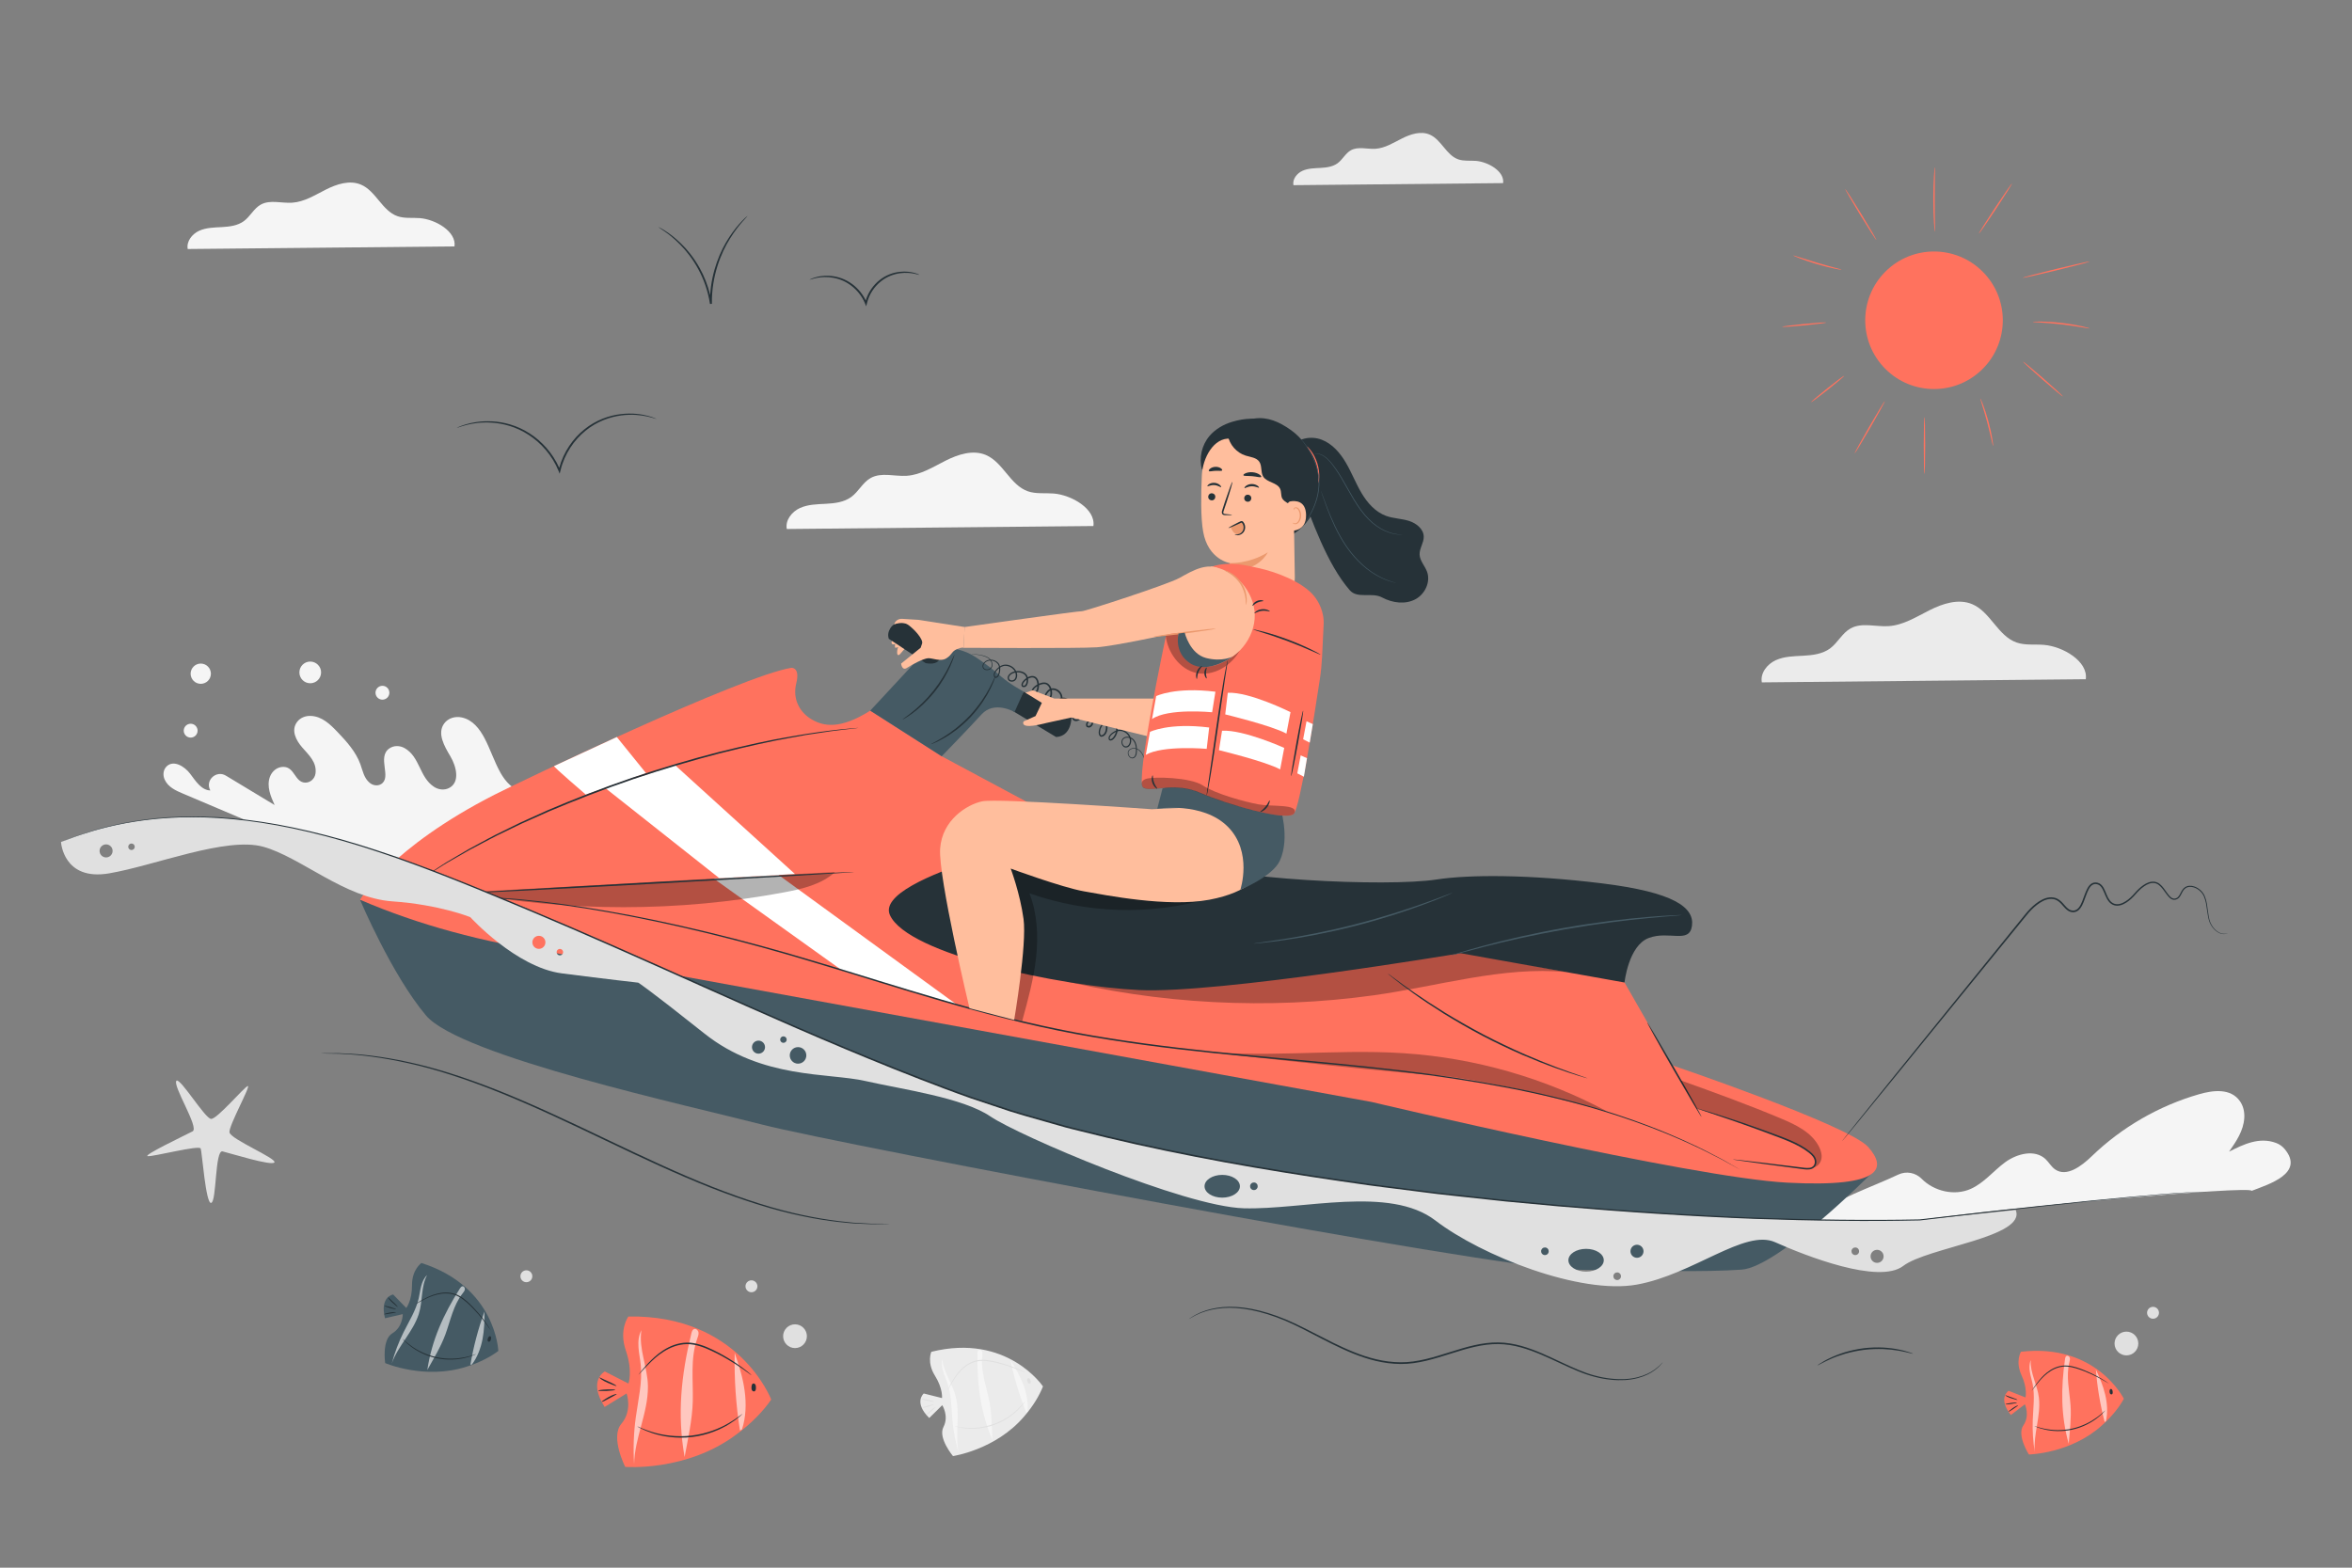 <?xml version="1.0" encoding="utf-8"?>
<!-- Generator: Adobe Illustrator 25.4.1, SVG Export Plug-In . SVG Version: 6.00 Build 0)  -->
<svg version="1.1" xmlns="http://www.w3.org/2000/svg" xmlns:xlink="http://www.w3.org/1999/xlink" x="0px" y="0px"
	 viewBox="0 0 750 500" style="enable-background:new 0 0 750 500;" xml:space="preserve">
<rect x="0" y="0" width="750" height="500" fill="#808080" stroke="none"/>
<g id="Background_Complete">
	<circle style="fill:#F5F5F5;" cx="64.02" cy="214.87" r="3.23"/>
	<path style="fill:#F5F5F5;" d="M102.39,214.46c0,1.91-1.55,3.46-3.46,3.46c-1.91,0-3.46-1.55-3.46-3.46c0-1.91,1.55-3.46,3.46-3.46
		C100.84,211.01,102.39,212.55,102.39,214.46z"/>
	<path style="fill:#F5F5F5;" d="M63.01,233.04c0,1.22-0.99,2.21-2.21,2.21c-1.22,0-2.21-0.99-2.21-2.21s0.99-2.21,2.21-2.21
		C62.01,230.83,63.01,231.82,63.01,233.04z"/>
	<circle style="fill:#F5F5F5;" cx="121.95" cy="220.94" r="2.21"/>
	<path style="fill:#F5F5F5;" d="M559.97,397.87c9.86-4.09,8.57-2.64,17.91-9.68c7.88-5.95,18.59-9.39,27.45-13.57
		c2.53-1.19,5.48-0.64,7.45,1.35c3.95,3.98,10.42,5.53,15.61,3.23c4.27-1.89,7.28-5.77,11.04-8.53c3.77-2.75,9.45-4.18,12.85-0.98
		c1.07,1.01,1.79,2.38,2.99,3.24c3.69,2.64,8.49-1.02,11.76-4.18c9.56-9.23,21.41-16.07,34.18-19.75
		c4.54-1.31,10.13-1.99,13.07,2.23c1.08,1.54,1.49,3.45,1.37,5.33c-0.25,4.12-2.58,7.49-4.85,10.75c4.63-2.34,9.61-4.75,14.93-2.8
		c1.08,0.39,2.04,1.06,2.78,1.94c6.49,7.75-4.99,11.24-10.51,13.36c0.01-1.76-76.92,5.19-105.81,9.28
		C586.53,392.7,559.97,397.87,559.97,397.87z"/>
	<g>
		<g>
			<path style="fill:#EBEBEB;" d="M296.97,431.15c0,0-1.49,3.37,1.15,7.59c2.63,4.22,2.26,7.16,2.26,7.16l-5.81-1.46
				c0,0-3.36,2.81,1.75,7.82l4.14-4.09c0,0,2.21,3.44,0.39,6.95c-1.82,3.51,3.03,9.28,3.03,9.28s13.64-1.98,22.71-12.65
				c2.89-3.31,4.92-6.81,5.99-9.56C332.58,442.18,321.19,425.13,296.97,431.15z"/>
		</g>
		<g>
			<path style="fill:#E0E0E0;" d="M328.34,439.72c-0.16-0.17-0.38-0.28-0.63-0.07c-0.26,0.29-0.07,1.02,0.05,1.29
				c0.12,0.27,0.48,0.46,0.73,0.29c0.27-0.18,0.22-0.58,0.14-0.89C328.57,440.12,328.51,439.88,328.34,439.72z"/>
		</g>
		<g>
			<g>
				<path style="fill:#E0E0E0;" d="M298.32,448.82c0.05,0.08-0.62,0.59-1.39,1.3c-0.77,0.71-1.45,1.24-1.52,1.17
					c-0.06-0.07,0.5-0.7,1.29-1.42C297.49,449.14,298.27,448.73,298.32,448.82z"/>
			</g>
		</g>
		<g>
			<g>
				<path style="fill:#E0E0E0;" d="M297.8,447.95c0.03,0.09-0.78,0.39-1.8,0.68c-1.02,0.28-1.86,0.44-1.89,0.35
					c-0.03-0.09,0.78-0.39,1.8-0.68C296.93,448.02,297.77,447.86,297.8,447.95z"/>
			</g>
		</g>
		<g>
			<g>
				<path style="fill:#E0E0E0;" d="M297.87,447.05c-0.03,0.08-0.96-0.06-2.14-0.27c-0.59-0.11-1.12-0.26-1.48-0.41
					c-0.37-0.15-0.57-0.31-0.55-0.34c0.04-0.07,0.93,0.23,2.1,0.43C296.95,446.65,297.9,446.94,297.87,447.05z"/>
			</g>
		</g>
		<g>
			<path style="fill:#F5F5F5;" d="M305.71,463.37c-1.01-3.39-1.69-6.89-2.01-10.42c-0.36-3.95-0.29-8.01-1.56-11.76
				c-0.43-1.27-1-2.48-1.39-3.76c-0.39-1.28-0.58-2.66-0.23-3.95c0.28,4.26,3.26,7.86,4.26,12
				C306.22,451.38,304.47,457.44,305.71,463.37"/>
		</g>
		<g>
			<path style="fill:#F5F5F5;" d="M316.45,459.22c-3.81-8.95-4.91-17.86-4.77-27.59c0.01-0.38,0.04-0.81,0.35-1.02
				c0.39-0.27,0.96,0.04,1.15,0.48c0.19,0.44,0.11,0.94,0.05,1.41c-0.57,4.75,1.24,9.42,2.19,14.1
				C316.26,450.67,316.27,455.06,316.45,459.22"/>
		</g>
		<g>
			<path style="fill:#F5F5F5;" d="M327.29,450.59c-2.19-5.43-3.89-11.06-5.08-16.8c1.57,2.49,3.06,5.06,4.1,7.81
				c1.04,2.76,1.63,5.72,1.36,8.66"/>
		</g>
		<g>
			<g>
				<path style="fill:#E0E0E0;" d="M327.04,437.85c-0.01,0.02-0.39-0.15-1.09-0.44c-0.7-0.3-1.71-0.72-2.98-1.18
					c-1.27-0.46-2.81-0.95-4.54-1.39c-1.73-0.42-3.67-0.89-5.71-0.78c-2.05,0.09-3.86,1.01-5.21,2.13c-1.37,1.12-2.35,2.41-3.1,3.53
					c-0.75,1.12-1.28,2.08-1.66,2.74c-0.38,0.66-0.59,1.02-0.61,1.01c-0.01-0.01,0.03-0.1,0.11-0.28c0.11-0.22,0.23-0.47,0.38-0.79
					c0.35-0.67,0.85-1.65,1.58-2.81c0.73-1.14,1.71-2.48,3.11-3.64c1.38-1.16,3.27-2.13,5.39-2.23c2.11-0.11,4.07,0.38,5.8,0.81
					c1.74,0.45,3.28,0.97,4.55,1.46c1.27,0.49,2.27,0.95,2.95,1.28c0.34,0.17,0.6,0.3,0.78,0.4
					C326.96,437.78,327.05,437.84,327.04,437.85z"/>
			</g>
		</g>
		<g>
			<g>
				<path style="fill:#E0E0E0;" d="M327,446.78c0.01,0.01-0.03,0.08-0.13,0.23c-0.1,0.14-0.23,0.35-0.43,0.61
					c-0.38,0.52-0.98,1.24-1.8,2.05c-1.63,1.63-4.25,3.59-7.59,4.79c-3.34,1.2-6.62,1.37-8.91,1.15c-1.15-0.11-2.07-0.28-2.7-0.43
					c-0.32-0.07-0.55-0.15-0.72-0.19c-0.16-0.05-0.25-0.08-0.24-0.09c0.01-0.03,0.36,0.05,0.99,0.16c0.63,0.11,1.55,0.25,2.69,0.32
					c2.27,0.16,5.49-0.04,8.78-1.23c3.29-1.18,5.89-3.08,7.54-4.65c0.83-0.78,1.45-1.47,1.87-1.96
					C326.76,447.04,326.98,446.76,327,446.78z"/>
			</g>
		</g>
	</g>
	<g>
		<path style="fill:#E0E0E0;" d="M56.3,344.64C56.3,344.64,57.44,343.58,56.3,344.64c-1.51,1.4,7.34,15.02,5.12,16.19
			c-2.21,1.16-15.96,7.69-14.33,7.92c1.63,0.23,16.42-3.61,16.89-2.45c0.47,1.16,1.63,17.94,3.38,17.35
			c1.75-0.58,1.16-17.01,3.61-16.42c2.45,0.58,15.84,4.78,16.54,3.49c0.7-1.28-13.94-7.36-14.33-9.55
			c-0.35-1.98,6.99-15.14,5.82-14.79c-1.16,0.35-10.02,10.87-11.76,10.48C65.16,356.4,57.7,344.06,56.3,344.64z"/>
	</g>
	<path style="fill:#E0E0E0;" d="M257.3,426.17c0,2.09-1.7,3.79-3.79,3.79s-3.79-1.7-3.79-3.79c0-2.09,1.7-3.79,3.79-3.79
		S257.3,424.08,257.3,426.17z"/>
	<circle style="fill:#E0E0E0;" cx="678.07" cy="428.5" r="3.79"/>
	<path style="fill:#E0E0E0;" d="M241.52,410.25c0,1.05-0.85,1.9-1.9,1.9c-1.05,0-1.9-0.85-1.9-1.9c0-1.05,0.85-1.9,1.9-1.9
		C240.67,408.36,241.52,409.2,241.52,410.25z"/>
	<path style="fill:#E0E0E0;" d="M688.45,418.7c0,1.05-0.85,1.9-1.9,1.9s-1.9-0.85-1.9-1.9c0-1.05,0.85-1.9,1.9-1.9
		S688.45,417.65,688.45,418.7z"/>
	<path style="fill:#E0E0E0;" d="M169.75,407.05c0,1.05-0.85,1.9-1.9,1.9c-1.05,0-1.9-0.85-1.9-1.9c0-1.05,0.85-1.9,1.9-1.9
		C168.9,405.15,169.75,406,169.75,407.05z"/>
	<path style="fill:#F5F5F5;" d="M223.21,303.86c-2.11-9.41-9.51-17.46-18.71-20.35c-2.65-0.83-5.61-1.37-7.49-3.43
		c-1.79-1.96-2.12-4.81-2.35-7.45c-0.23-2.64-0.53-5.49-2.28-7.49c-1.75-2-5.51-2.37-6.79-0.05c-1.38-5.87-3.33-13.45-7.16-18.56
		c-1.32-1.76-4-1.48-5.06,0.45c-1.56,2.82-4.53,5.62-6.54,5.41c-3.22-0.34-5.64-3.1-7.23-5.92c-1.97-3.51-3.19-7.4-5.06-10.97
		c-1.58-3.01-3.79-5.93-7.3-6.68c-2.09-0.45-4.34,0.2-5.6,1.93c-2.31,3.15,0.04,7.21,1.97,10.46c1.93,3.25,3.14,8.22-0.34,10.08
		c-1.54,0.83-3.43,0.61-4.89-0.35c-4.68-3.09-4.43-9.51-9.33-12.32c-1.55-0.89-3.5-0.92-4.95,0.12c-3.9,2.8,0.91,9.21-2.56,11.33
		c-1.16,0.71-2.64,0.45-3.68-0.42c-1.83-1.53-2.19-3.84-2.95-5.93c-1.45-3.97-4.37-7.21-7.29-10.26c-2.34-2.45-4.9-4.97-8.51-5.13
		c-1.68-0.07-3.36,0.57-4.37,1.92c-2.01,2.68-0.35,5.85,1.6,8.1c2.09,2.42,4.74,4.72,4.27,8.33c-0.22,1.66-1.64,2.99-3.31,2.93
		c-3.31-0.12-3.3-4.94-6.87-5.02c-1.99-0.05-3.72,1.35-4.38,3.23c-1.06,3.02,0.25,6.12,1.52,8.94c-5.18-3.13-10.36-6.25-15.54-9.38
		c-3.06-1.85-6.7,1.52-4.99,4.66c0.01,0.02,0.03,0.05,0.04,0.07c-2.9-0.1-4.7-3.03-6.45-5.34c-1.77-2.34-5.18-4.42-7.39-2.44
		c-1.2,1.08-1.4,2.86-0.72,4.33c1.11,2.41,3.53,3.48,5.82,4.45c18.69,7.93,37.38,15.86,56.07,23.79
		c15.24,6.47,30.63,12.98,46.9,16.05c11.49,2.17,23.24,2.58,34.8,4.38c11.55,1.8,23.21,5.17,32.39,12.41L223.21,303.86z"/>
	<g>
		<path style="fill:#EBEBEB;" d="M479.31,58.4c0.51-3.72-4.73-6.77-8.68-7.09c-1.88-0.15-3.83,0.14-5.61-0.48
			c-3.86-1.34-5.4-6.33-9.16-7.92c-2.81-1.19-6.05-0.13-8.78,1.24c-2.73,1.37-5.42,3.1-8.47,3.3c-2.65,0.17-5.53-0.81-7.85,0.48
			c-1.73,0.97-2.63,2.96-4.23,4.13c-1.56,1.15-3.59,1.39-5.53,1.5c-1.93,0.11-3.94,0.12-5.7,0.93c-1.76,0.81-3.22,2.67-2.85,4.57
			L479.31,58.4z"/>
	</g>
	<g>
		<path style="fill:#F5F5F5;" d="M348.66,167.77c0.75-5.44-6.92-9.91-12.69-10.37c-2.75-0.22-5.6,0.2-8.21-0.71
			c-5.64-1.97-7.9-9.26-13.4-11.58c-4.12-1.74-8.85-0.19-12.84,1.82c-3.99,2.01-7.93,4.54-12.39,4.82
			c-3.88,0.25-8.09-1.19-11.48,0.7c-2.53,1.41-3.85,4.32-6.18,6.04c-2.28,1.68-5.25,2.04-8.08,2.19c-2.83,0.15-5.76,0.18-8.33,1.36
			s-4.71,3.9-4.17,6.68L348.66,167.77z"/>
	</g>
	<g>
		<path style="fill:#F5F5F5;" d="M144.93,78.59c0.65-4.73-6.02-8.62-11.04-9.02c-2.39-0.19-4.87,0.17-7.14-0.62
			c-4.91-1.71-6.87-8.05-11.66-10.07c-3.58-1.51-7.7-0.17-11.17,1.58c-3.47,1.75-6.9,3.95-10.78,4.19
			c-3.37,0.22-7.04-1.03-9.99,0.61c-2.2,1.23-3.35,3.76-5.38,5.26c-1.98,1.46-4.57,1.77-7.03,1.91c-2.46,0.13-5.01,0.16-7.25,1.18
			c-2.24,1.03-4.09,3.39-3.63,5.81L144.93,78.59z"/>
	</g>
	<g>
		<path style="fill:#EBEBEB;" d="M665.11,216.63c0.79-5.74-7.31-10.47-13.4-10.96c-2.9-0.23-5.92,0.21-8.67-0.75
			c-5.96-2.08-8.34-9.78-14.16-12.23c-4.35-1.83-9.35-0.2-13.57,1.92c-4.22,2.12-8.38,4.79-13.09,5.09
			c-4.1,0.26-8.55-1.26-12.13,0.74c-2.67,1.49-4.07,4.57-6.53,6.38c-2.41,1.78-5.55,2.15-8.54,2.32c-2.99,0.16-6.08,0.19-8.8,1.44
			c-2.72,1.25-4.97,4.12-4.41,7.06L665.11,216.63z"/>
	</g>
</g>
<g id="Background_Simple" style="display:none;">
	<path style="display:inline;fill:#F5F5F5;" d="M590.17,169.35l-0.92-4.46c-7.78-37.6-35.09-68.3-71.67-78.75
		c-4.7-1.34-9.5-2.35-14.36-2.99c-35-4.6-72.05,9.95-94.97,37.28c-13.48,16.08-22.99,36.72-41.31,46.78
		c-23.84,13.08-52.98,3.41-78.14-6.43c-25.15-9.83-54.34-19.44-78.13-6.25c-14.9,8.26-24.35,24.17-29.22,40.59
		c-12.89,43.47,3.28,92.19,34.35,124.59c31.07,32.4,74.99,49.92,119.33,56.28c62.12,8.91,128.65-3.59,179.4-41.38
		C565.29,296.82,597.68,232.27,590.17,169.35z"/>
	<circle style="display:inline;fill:#F5F5F5;" cx="660.64" cy="126.15" r="35.32"/>
	<circle style="display:inline;fill:#F5F5F5;" cx="95.2" cy="203.76" r="32.44"/>
</g>
<g id="Fishes">
	<g>
		<g>
			<path style="fill:#FF725E;" d="M200.38,419.89c0,0-3.11,4.16-0.83,10.81c2.29,6.64,0.85,10.57,0.85,10.57l-7.53-3.85
				c0,0-5.52,2.8-0.06,11.32l7-4.32c0,0,1.95,5.44-1.67,9.69c-3.62,4.25,1.23,13.74,1.23,13.74s19.41,1.59,35.28-10.22
				c5.03-3.64,8.94-7.82,11.27-11.26C245.91,446.35,235.64,419.27,200.38,419.89z"/>
		</g>
		<g>
			<path style="fill:#263238;" d="M240.86,441.61c-0.17-0.28-0.44-0.5-0.85-0.29c-0.44,0.32-0.42,1.38-0.34,1.8
				c0.08,0.41,0.52,0.78,0.91,0.64c0.42-0.16,0.48-0.72,0.47-1.18C241.05,442.25,241.04,441.9,240.86,441.61z"/>
		</g>
		<g>
			<g>
				<path style="fill:#263238;" d="M196.64,444.63c0.04,0.12-1.04,0.62-2.32,1.35c-1.29,0.73-2.39,1.25-2.46,1.13
					c-0.06-0.11,0.92-0.81,2.22-1.55C195.4,444.82,196.6,444.5,196.64,444.63z"/>
			</g>
		</g>
		<g>
			<g>
				<path style="fill:#263238;" d="M196.2,443.27c0.01,0.13-1.2,0.3-2.69,0.36c-1.49,0.07-2.7,0.02-2.71-0.12
					c-0.01-0.13,1.2-0.3,2.69-0.36C194.98,443.09,196.19,443.14,196.2,443.27z"/>
			</g>
		</g>
		<g>
			<g>
				<path style="fill:#263238;" d="M196.58,442.05c-0.06,0.1-1.31-0.39-2.87-1.05c-0.77-0.34-1.46-0.71-1.91-1.04
					c-0.46-0.33-0.69-0.6-0.65-0.65c0.08-0.08,1.21,0.6,2.76,1.25C195.45,441.22,196.66,441.92,196.58,442.05z"/>
			</g>
		</g>
		<g style="opacity:0.6;">
			<path style="fill:#FFFFFF;" d="M202.2,467.01c-0.32-4.99-0.14-10.02,0.54-14.98c0.76-5.55,2.14-11.11,1.58-16.69
				c-0.19-1.88-0.6-3.73-0.72-5.61c-0.13-1.88,0.04-3.85,0.94-5.5c-0.97,5.95,2,11.85,2.07,17.88
				C206.7,450.66,202.38,458.45,202.2,467.01"/>
		</g>
		<g style="opacity:0.6;">
			<path style="fill:#FFFFFF;" d="M218.31,464.7c-2.42-13.53-1.1-26.15,2.17-39.5c0.13-0.52,0.32-1.1,0.81-1.3
				c0.62-0.25,1.32,0.36,1.44,1.02c0.12,0.66-0.15,1.32-0.37,1.95c-2.29,6.36-1.28,13.35-1.45,20.11
				C220.75,452.87,219.38,458.91,218.31,464.7"/>
		</g>
		<g style="opacity:0.6;">
			<path style="fill:#FFFFFF;" d="M235.96,456.25c-1.3-8.18-1.86-16.47-1.68-24.74c1.37,3.93,2.61,7.93,3.17,12.06
				c0.56,4.12,0.44,8.4-0.86,12.35"/>
		</g>
		<g>
			<g>
				<path style="fill:#263238;" d="M239.66,438.63c-0.02,0.03-0.5-0.33-1.36-0.96c-0.86-0.63-2.12-1.53-3.73-2.57
					c-1.61-1.03-3.56-2.2-5.81-3.35c-2.25-1.12-4.77-2.38-7.61-2.88c-2.84-0.52-5.63,0.17-7.85,1.28c-2.25,1.11-4.01,2.58-5.39,3.88
					c-1.39,1.31-2.42,2.46-3.16,3.24c-0.73,0.79-1.14,1.21-1.16,1.19c-0.01-0.01,0.07-0.13,0.25-0.36c0.21-0.26,0.47-0.58,0.78-0.96
					c0.69-0.82,1.69-2.01,3.06-3.36c1.37-1.34,3.13-2.87,5.43-4.03c2.26-1.16,5.17-1.9,8.13-1.36c2.94,0.52,5.48,1.81,7.73,2.96
					c2.25,1.17,4.2,2.38,5.79,3.46c1.59,1.08,2.82,2.02,3.66,2.7c0.42,0.34,0.73,0.61,0.94,0.8
					C239.56,438.51,239.67,438.62,239.66,438.63z"/>
			</g>
		</g>
		<g>
			<g>
				<path style="fill:#263238;" d="M236.78,450.91c0.01,0.01-0.07,0.11-0.25,0.27c-0.18,0.16-0.43,0.41-0.78,0.7
					c-0.69,0.59-1.75,1.39-3.13,2.26c-2.75,1.73-6.99,3.6-11.97,4.19c-4.98,0.6-9.54-0.21-12.63-1.24
					c-1.55-0.51-2.77-1.04-3.58-1.45c-0.41-0.2-0.72-0.38-0.93-0.5c-0.21-0.12-0.31-0.19-0.31-0.2c0.02-0.03,0.48,0.17,1.31,0.53
					c0.83,0.36,2.05,0.83,3.6,1.3c3.08,0.94,7.57,1.68,12.47,1.09c4.9-0.59,9.09-2.37,11.86-4.01c1.39-0.82,2.47-1.57,3.19-2.11
					C236.36,451.2,236.76,450.89,236.78,450.91z"/>
			</g>
		</g>
	</g>
	<g>
		<g>
			<path style="fill:#FF725E;" d="M644.43,431.13c0,0-1.84,3.05,0.16,7.42c2.01,4.37,1.29,7.15,1.29,7.15l-5.39-2.12
				c0,0-3.57,2.28,0.72,7.72l4.48-3.41c0,0,1.69,3.58-0.49,6.72c-2.18,3.14,1.76,9.28,1.76,9.28s13.34-0.22,23.36-9.33
				c3.18-2.82,5.57-5.93,6.93-8.43C677.25,446.11,668.43,428.34,644.43,431.13z"/>
		</g>
		<g>
			<path style="fill:#263238;" d="M673.49,443.22c-0.14-0.18-0.33-0.31-0.6-0.14c-0.28,0.25-0.2,0.97-0.11,1.25
				c0.08,0.28,0.4,0.5,0.66,0.37c0.28-0.14,0.28-0.53,0.24-0.83C673.66,443.64,673.63,443.4,673.49,443.22z"/>
		</g>
		<g>
			<g>
				<path style="fill:#263238;" d="M643.55,448.25c0.04,0.08-0.67,0.49-1.49,1.08c-0.83,0.58-1.55,1.01-1.6,0.93
					c-0.05-0.07,0.57-0.61,1.41-1.2C642.71,448.46,643.51,448.16,643.55,448.25z"/>
			</g>
		</g>
		<g>
			<g>
				<path style="fill:#263238;" d="M643.15,447.35c0.01,0.09-0.8,0.28-1.81,0.43c-1.01,0.15-1.84,0.19-1.85,0.1s0.8-0.28,1.81-0.43
					C642.31,447.3,643.14,447.26,643.15,447.35z"/>
			</g>
		</g>
		<g>
			<g>
				<path style="fill:#263238;" d="M643.33,446.49c-0.03,0.07-0.92-0.18-2.02-0.52c-0.55-0.18-1.04-0.39-1.37-0.58
					c-0.34-0.19-0.51-0.36-0.49-0.4c0.05-0.06,0.86,0.33,1.96,0.67C642.5,446,643.37,446.4,643.33,446.49z"/>
			</g>
		</g>
		<g style="opacity:0.6;">
			<path style="fill:#FFFFFF;" d="M648.84,463.13c-0.55-3.38-0.77-6.82-0.64-10.25c0.14-3.84,0.71-7.72-0.04-11.48
				c-0.25-1.27-0.66-2.5-0.87-3.78c-0.21-1.27-0.23-2.62,0.27-3.82c-0.26,4.12,2.16,7.94,2.61,12.05
				C650.81,451.68,648.38,457.28,648.84,463.13"/>
		</g>
		<g style="opacity:0.6;">
			<path style="fill:#FFFFFF;" d="M659.67,460.47c-2.55-9.06-2.5-17.75-1.17-27.07c0.05-0.36,0.14-0.77,0.46-0.94
				c0.41-0.21,0.92,0.16,1.05,0.6c0.13,0.44-0.01,0.91-0.12,1.36c-1.14,4.49,0.02,9.19,0.36,13.81
				C660.54,452.24,660.01,456.45,659.67,460.47"/>
		</g>
		<g style="opacity:0.6;">
			<path style="fill:#FFFFFF;" d="M671.13,453.53c-1.43-5.49-2.37-11.1-2.8-16.75c1.2,2.59,2.31,5.23,2.97,8.01
				c0.66,2.77,0.86,5.69,0.24,8.48"/>
		</g>
		<g>
			<g>
				<path style="fill:#263238;" d="M672.47,441.27c-0.01,0.02-0.36-0.19-0.99-0.56c-0.63-0.37-1.55-0.9-2.71-1.5
					c-1.16-0.6-2.58-1.26-4.19-1.89c-1.61-0.61-3.41-1.3-5.38-1.45c-1.97-0.17-3.83,0.49-5.27,1.4c-1.46,0.91-2.56,2.03-3.42,3.01
					c-0.86,0.98-1.49,1.84-1.93,2.42c-0.44,0.58-0.69,0.9-0.71,0.89c-0.01-0.01,0.04-0.1,0.14-0.26c0.13-0.19,0.28-0.43,0.47-0.71
					c0.42-0.61,1.02-1.48,1.86-2.5c0.84-1.01,1.94-2.17,3.43-3.11c1.46-0.95,3.4-1.64,5.45-1.47c2.04,0.15,3.86,0.87,5.47,1.5
					c1.62,0.65,3.03,1.34,4.18,1.97c1.16,0.63,2.06,1.19,2.67,1.6c0.31,0.2,0.54,0.37,0.7,0.48
					C672.4,441.19,672.47,441.26,672.47,441.27z"/>
			</g>
		</g>
		<g>
			<g>
				<path style="fill:#263238;" d="M671.33,449.83c0.01,0.01-0.04,0.08-0.15,0.2c-0.11,0.12-0.26,0.31-0.49,0.53
					c-0.43,0.45-1.1,1.07-1.99,1.75c-1.76,1.37-4.53,2.92-7.88,3.66c-3.36,0.74-6.52,0.5-8.69,0c-1.09-0.24-1.96-0.52-2.54-0.75
					c-0.29-0.11-0.51-0.21-0.66-0.28c-0.15-0.07-0.23-0.11-0.22-0.12c0.01-0.02,0.34,0.09,0.93,0.27c0.59,0.19,1.46,0.43,2.54,0.64
					c2.16,0.43,5.27,0.64,8.57-0.09c3.3-0.73,6.04-2.23,7.81-3.53c0.9-0.65,1.58-1.23,2.04-1.65
					C671.06,450.05,671.31,449.82,671.33,449.83z"/>
			</g>
		</g>
	</g>
	<g>
		<g>
			<path style="fill:#455A64;" d="M134.38,402.82c0,0-3.03,2.09-3,7.06c0.03,4.97-1.83,7.28-1.83,7.28l-4.18-4.29
				c0,0-4.34,0.63-2.61,7.57l5.67-1.31c0,0,0.07,4.09-3.32,6.12c-3.39,2.03-2.29,9.49-2.29,9.49s12.66,5.46,25.97,1.14
				c4.2-1.3,7.76-3.22,10.11-5C158.92,430.89,158.16,410.4,134.38,402.82z"/>
		</g>
		<g>
			<path style="fill:#263238;" d="M156.61,426.57c-0.05-0.23-0.18-0.44-0.5-0.39c-0.37,0.11-0.6,0.83-0.64,1.13
				c-0.04,0.3,0.17,0.64,0.47,0.63c0.32-0.01,0.49-0.38,0.58-0.68C156.59,427.03,156.66,426.8,156.61,426.57z"/>
		</g>
		<g>
			<g>
				<path style="fill:#263238;" d="M126.27,418.57c0,0.09-0.84,0.18-1.86,0.38c-1.03,0.2-1.89,0.3-1.9,0.2
					c-0.01-0.09,0.8-0.34,1.84-0.53C125.39,418.41,126.27,418.48,126.27,418.57z"/>
			</g>
		</g>
		<g>
			<g>
				<path style="fill:#263238;" d="M126.28,417.56c-0.03,0.09-0.87-0.07-1.88-0.36c-1.01-0.29-1.82-0.6-1.79-0.69
					c0.03-0.09,0.87,0.07,1.88,0.36C125.5,417.16,126.3,417.47,126.28,417.56z"/>
			</g>
		</g>
		<g>
			<g>
				<path style="fill:#263238;" d="M126.81,416.83c-0.06,0.05-0.79-0.56-1.68-1.35c-0.44-0.41-0.82-0.81-1.05-1.13
					c-0.24-0.32-0.33-0.56-0.29-0.58c0.07-0.04,0.67,0.68,1.57,1.46C126.24,416.01,126.89,416.76,126.81,416.83z"/>
			</g>
		</g>
		<g style="opacity:0.6;">
			<path style="fill:#FFFFFF;" d="M124.93,434.84c0.92-3.42,2.18-6.75,3.75-9.92c1.77-3.55,3.95-6.97,4.84-10.83
				c0.3-1.3,0.44-2.64,0.79-3.93c0.34-1.29,0.9-2.57,1.88-3.48c-2,3.77-1.35,8.4-2.66,12.46
				C131.65,424.89,126.98,429.14,124.93,434.84"/>
		</g>
		<g style="opacity:0.6;">
			<path style="fill:#FFFFFF;" d="M136.26,436.94c1.45-9.62,5.19-17.78,10.4-26c0.2-0.32,0.46-0.67,0.84-0.69
				c0.47-0.02,0.8,0.54,0.73,1.01c-0.07,0.47-0.4,0.85-0.69,1.23c-2.98,3.74-3.88,8.67-5.53,13.16
				C140.57,429.56,138.28,433.3,136.26,436.94"/>
		</g>
		<g style="opacity:0.6;">
			<path style="fill:#FFFFFF;" d="M150,435.27c0.98-5.78,2.49-11.46,4.48-16.97c0.03,2.95-0.05,5.91-0.61,8.8
				c-0.56,2.89-1.61,5.73-3.38,8.09"/>
		</g>
		<g>
			<g>
				<path style="fill:#263238;" d="M156.48,424.29c-0.02,0.01-0.26-0.33-0.7-0.95c-0.44-0.62-1.08-1.51-1.92-2.57
					c-0.84-1.06-1.89-2.28-3.14-3.56c-1.26-1.26-2.66-2.68-4.45-3.65c-1.79-1-3.81-1.16-5.55-0.92c-1.76,0.24-3.27,0.82-4.49,1.38
					c-1.23,0.56-2.18,1.1-2.85,1.46c-0.67,0.36-1.04,0.56-1.05,0.54c-0.01-0.01,0.08-0.07,0.25-0.18c0.2-0.13,0.45-0.28,0.74-0.47
					c0.65-0.39,1.59-0.96,2.81-1.56c1.22-0.59,2.75-1.21,4.55-1.47c1.78-0.27,3.9-0.1,5.76,0.93c1.86,1.01,3.26,2.46,4.51,3.74
					c1.25,1.3,2.28,2.55,3.1,3.63c0.82,1.08,1.43,2,1.84,2.64c0.2,0.32,0.35,0.57,0.45,0.75
					C156.44,424.19,156.49,424.29,156.48,424.29z"/>
			</g>
		</g>
		<g>
			<g>
				<path style="fill:#263238;" d="M151.76,431.88c0,0.01-0.07,0.05-0.23,0.13c-0.16,0.07-0.38,0.18-0.68,0.29
					c-0.6,0.24-1.49,0.54-2.61,0.8c-2.24,0.54-5.5,0.83-8.98,0.1c-3.48-0.73-6.35-2.3-8.19-3.69c-0.93-0.69-1.62-1.32-2.07-1.78
					c-0.23-0.22-0.39-0.42-0.51-0.54c-0.11-0.13-0.17-0.2-0.16-0.21c0.02-0.02,0.28,0.22,0.76,0.65c0.48,0.43,1.19,1.02,2.12,1.69
					c1.85,1.33,4.7,2.84,8.12,3.56c3.42,0.72,6.63,0.47,8.86,0c1.12-0.23,2.01-0.49,2.62-0.69
					C151.42,431.97,151.75,431.85,151.76,431.88z"/>
			</g>
		</g>
	</g>
</g>
<g id="Sun">
	<g>
		<g>
			
				<ellipse transform="matrix(0.707 -0.707 0.707 0.707 108.466 466.041)" style="fill:#FF725E;" cx="616.79" cy="102.09" rx="21.94" ry="21.94"/>
		</g>
		<g>
			<g>
				<path style="fill:#FF725E;" d="M613.67,151.14c-0.13,0-0.23-4.05-0.23-9.05c0-5,0.1-9.05,0.23-9.05s0.23,4.05,0.23,9.05
					C613.9,147.09,613.8,151.14,613.67,151.14z"/>
			</g>
		</g>
		<g>
			<g>
				<path style="fill:#FF725E;" d="M601.03,127.94c0.11,0.06-1.95,3.84-4.61,8.44c-2.66,4.6-4.9,8.27-5.01,8.21
					c-0.11-0.06,1.95-3.84,4.61-8.44C598.68,131.56,600.92,127.88,601.03,127.94z"/>
			</g>
		</g>
		<g>
			<g>
				<path style="fill:#FF725E;" d="M588.06,119.87c0.08,0.1-2.21,2.06-5.12,4.37c-2.91,2.31-5.33,4.11-5.41,4.01
					c-0.08-0.1,2.21-2.05,5.12-4.37C585.55,121.56,587.98,119.77,588.06,119.87z"/>
			</g>
		</g>
		<g>
			<g>
				<path style="fill:#FF725E;" d="M635.55,142.23c-0.07,0.01-0.26-0.85-0.58-2.23c-0.32-1.38-0.76-3.28-1.32-5.37
					c-0.56-2.09-1.13-3.96-1.55-5.31c-0.42-1.35-0.68-2.19-0.62-2.22c0.06-0.02,0.42,0.78,0.93,2.11c0.5,1.33,1.12,3.2,1.69,5.29
					c0.56,2.1,0.96,4.02,1.2,5.43C635.53,141.34,635.61,142.22,635.55,142.23z"/>
			</g>
		</g>
		<g>
			<g>
				<path style="fill:#FF725E;" d="M657.8,126.44c-0.08,0.1-2.99-2.3-6.48-5.36c-3.5-3.06-6.26-5.61-6.18-5.71
					c0.08-0.1,2.99,2.3,6.48,5.36C655.12,123.79,657.89,126.34,657.8,126.44z"/>
			</g>
		</g>
		<g>
			<g>
				<path style="fill:#FF725E;" d="M666.32,104.74c-0.01,0.07-1.02-0.11-2.65-0.38c-1.62-0.27-3.87-0.62-6.37-0.91
					c-2.5-0.28-4.76-0.45-6.41-0.56c-1.64-0.11-2.66-0.16-2.66-0.23c0-0.06,1.02-0.12,2.68-0.1c1.65,0.02,3.94,0.14,6.45,0.43
					c2.51,0.29,4.76,0.69,6.37,1.04C665.35,104.39,666.34,104.68,666.32,104.74z"/>
			</g>
		</g>
		<g>
			<g>
				<path style="fill:#FF725E;" d="M666.35,83.41c0.03,0.12-4.72,1.39-10.61,2.82c-5.89,1.43-10.69,2.5-10.72,2.37
					c-0.03-0.12,4.72-1.39,10.61-2.82C661.52,84.35,666.32,83.28,666.35,83.41z"/>
			</g>
		</g>
		<g>
			<g>
				<path style="fill:#FF725E;" d="M641.56,58.55c0.11,0.07-2.17,3.69-5.07,8.09c-2.91,4.4-5.35,7.91-5.46,7.84
					c-0.11-0.07,2.17-3.69,5.07-8.1C639.01,61.99,641.46,58.48,641.56,58.55z"/>
			</g>
		</g>
		<g>
			<g>
				<path style="fill:#FF725E;" d="M616.97,53.36c0.07,0,0.06,1.15,0.03,3.01c-0.03,1.86-0.06,4.42-0.06,7.25
					c0,2.83,0.05,5.4,0.08,7.26c0.03,1.86,0.04,3.01-0.03,3.01c-0.06,0-0.19-1.14-0.3-3c-0.11-1.86-0.21-4.43-0.21-7.27
					c0-2.84,0.09-5.41,0.2-7.27C616.78,54.5,616.9,53.35,616.97,53.36z"/>
			</g>
		</g>
		<g>
			<g>
				<path style="fill:#FF725E;" d="M598.34,76.56c-0.11,0.07-2.42-3.52-5.16-8c-2.74-4.49-4.88-8.18-4.77-8.24
					c0.11-0.07,2.42,3.52,5.16,8C596.31,72.8,598.45,76.49,598.34,76.56z"/>
			</g>
		</g>
		<g>
			<g>
				<path style="fill:#FF725E;" d="M587.21,86.02c-0.01,0.06-0.91-0.07-2.33-0.37c-1.43-0.3-3.38-0.78-5.52-1.41
					c-2.13-0.63-4.04-1.29-5.4-1.81c-1.36-0.52-2.18-0.9-2.16-0.95c0.02-0.06,0.88,0.2,2.27,0.65c1.38,0.44,3.3,1.05,5.42,1.68
					c2.12,0.63,4.06,1.15,5.46,1.53C586.36,85.71,587.22,85.95,587.21,86.02z"/>
			</g>
		</g>
		<g>
			<g>
				<path style="fill:#FF725E;" d="M582.35,102.87c0.01,0.13-3.12,0.53-7,0.91c-3.88,0.37-7.03,0.57-7.04,0.45
					c-0.01-0.13,3.12-0.53,7-0.91C579.18,102.94,582.34,102.74,582.35,102.87z"/>
			</g>
		</g>
	</g>
</g>
<g id="Birds">
	<g>
		<path style="fill:#263238;" d="M206.43,132.6c-1.94-0.5-4.89-0.95-8.49-0.52c-3.57,0.42-7.84,1.82-11.59,4.86
			c-3.58,2.86-6.64,7.16-8.02,12.28c-2.13-4.77-5.64-8.56-9.45-10.99c-4.03-2.61-8.35-3.66-11.93-3.84c-3.6-0.2-6.5,0.39-8.42,0.96
			c-0.96,0.28-1.69,0.56-2.17,0.77c-0.48,0.21-0.73,0.33-0.72,0.35c0.02,0.06,1.04-0.39,2.96-0.9c1.91-0.5,4.79-1.01,8.33-0.76
			c3.52,0.24,7.73,1.31,11.65,3.89c3.91,2.53,7.51,6.51,9.54,11.52l0.35,0.86l0.23-0.9c0.01-0.04,0.02-0.09,0.04-0.14
			c1.24-5.27,4.34-9.72,7.97-12.66c3.63-2.99,7.79-4.4,11.29-4.87c3.53-0.48,6.44-0.1,8.38,0.32c1.95,0.43,2.98,0.86,3,0.8
			c0.01-0.02-0.25-0.13-0.74-0.33C208.15,133.09,207.41,132.84,206.43,132.6z"/>
		<path style="fill:#263238;" d="M292.77,87.44c-0.27-0.12-0.67-0.27-1.21-0.41c-1.07-0.29-2.7-0.56-4.69-0.33
			c-1.98,0.22-4.36,0.99-6.44,2.67c-1.91,1.52-3.55,3.77-4.36,6.46c-1.2-2.49-3.07-4.47-5.1-5.76c-2.24-1.44-4.64-2.01-6.62-2.1
			c-2-0.1-3.6,0.24-4.65,0.58c-0.53,0.16-0.93,0.33-1.19,0.45c-0.26,0.12-0.4,0.2-0.39,0.22c0.02,0.05,0.59-0.18,1.64-0.44
			c1.05-0.26,2.63-0.52,4.56-0.37c1.92,0.14,4.22,0.74,6.35,2.15c2.13,1.39,4.09,3.56,5.19,6.28l0.35,0.86l0.23-0.9l0.02-0.08
			c0.67-2.87,2.36-5.29,4.33-6.89c1.97-1.63,4.23-2.41,6.14-2.68c1.93-0.27,3.52-0.08,4.58,0.13c1.07,0.22,1.64,0.44,1.66,0.39
			C293.17,87.63,293.03,87.56,292.77,87.44z"/>
		<path style="fill:#263238;" d="M236.6,70.5c-1.1,1.13-2.58,2.87-4.12,5.24c-2.79,4.21-5.58,10.76-6.02,18.39
			c-0.76-3.19-1.94-6.12-3.35-8.65c-1.81-3.24-3.93-5.86-5.94-7.8c-2-1.95-3.83-3.3-5.16-4.12c-0.65-0.44-1.2-0.7-1.55-0.9
			c-0.36-0.2-0.55-0.29-0.56-0.27c-0.03,0.05,0.71,0.49,1.98,1.37c1.27,0.88,3.05,2.26,4.99,4.23c1.94,1.96,4,4.56,5.75,7.77
			c1.76,3.2,3.15,7.02,3.78,11.19l0.61-0.05c0-0.08,0-0.17,0-0.26c-0.1-8.54,2.87-15.99,5.84-20.66c1.48-2.37,2.89-4.14,3.93-5.31
			c1.04-1.17,1.65-1.79,1.61-1.83c-0.01-0.02-0.18,0.12-0.49,0.4C237.6,69.52,237.13,69.92,236.6,70.5z"/>
	</g>
</g>
<g id="Character">
	<g>
		<path style="fill:#FFBE9D;" d="M288.52,205.35c-0.83-1.07-1.99-1.87-3.28-2.27l-0.71,1.32c-0.29,0.22-0.33,0.69-0.08,0.95
			c0.25,0.26,0.73,0.25,0.96-0.03c-0.01,0.4-0.02,0.81-0.04,1.21c0.36,0.1,0.77,0.02,1.07-0.2c-0.29,0.64-0.41,1.35-0.35,2.04
			c0.02,0.2,0.07,0.44,0.26,0.53c0.25,0.12,0.52-0.11,0.7-0.32c0.46-0.54,0.93-1.08,1.39-1.62c0.2-0.24,0.42-0.5,0.43-0.81
			C288.88,205.86,288.71,205.59,288.52,205.35z"/>
		<path style="fill:#455A64;" d="M114.8,286.96c0,0,10.1,23.94,21.04,36.91s83.9,28.78,107.41,34.86
			c23.51,6.08,232.65,45.8,258.18,46.21s42.15,0.81,53.91,0c11.75-0.81,41.28-30.54,41.28-30.54l-374.04-79.12L114.8,286.96z"/>
		<path style="fill:#FF725E;" d="M114.8,286.96c0,0,9.6-16.54,43.01-33.56c8.46-4.31,78.52-37.79,94.48-40.4
			c0,0,2.93-0.33,1.63,4.89c-1.3,5.21,1.2,9.41,4.96,11.59c3.59,2.08,8.85,3.36,18.62-2.83l22.78,14.55l73.21,39.24l141.73,28.02
			l17.92,31.28c0,0,56.38,19.14,62.56,26.06c5.81,6.52,5.21,13.03-25.74,11.4c-30.95-1.63-132.6-25.74-132.6-25.74L176.7,303.9
			C154,300.54,133.31,294.95,114.8,286.96z"/>
		<g style="opacity:0.3;">
			<path d="M336.05,312.06c33.3,8.25,68.18,10.08,102.15,5.36c20.02-2.79,41.1-9.32,61.23-7.38l-36.2-6.96L336.05,312.06z"/>
		</g>
		<path style="fill:#263238;" d="M344.51,265.23c0,0-66.41,14.06-60.73,26.63c5.67,12.56,54.31,22.7,79.44,23.91
			c25.13,1.22,102.54-11.75,102.54-11.75l52.26,9.34c0,0,1.25-11.77,7.73-14.2c6.48-2.43,12.97,1.98,13.78-3.87
			c0.81-5.85-5.67-10.72-28.78-13.56c-23.1-2.84-42.18-2.83-52.69-1.22c-15.81,2.43-67.69,0-81.47-6.08
			C362.81,268.35,355.33,262.7,344.51,265.23z"/>
		<g>
			<path style="fill:#455A64;" d="M463.23,284.72c0.01,0.02-0.2,0.12-0.6,0.3c-0.45,0.2-1.04,0.45-1.76,0.76
				c-1.53,0.66-3.77,1.55-6.56,2.59c-5.57,2.09-13.39,4.7-22.2,6.95c-8.81,2.25-16.92,3.72-22.82,4.55c-2.95,0.42-5.34,0.71-7,0.87
				c-0.79,0.07-1.42,0.13-1.91,0.18c-0.44,0.03-0.67,0.04-0.67,0.03c0-0.02,0.22-0.06,0.66-0.13c0.49-0.07,1.12-0.16,1.9-0.27
				c1.65-0.22,4.03-0.57,6.97-1.03c5.87-0.93,13.95-2.45,22.74-4.69c8.79-2.25,16.61-4.79,22.2-6.79c2.8-1,5.06-1.84,6.61-2.44
				c0.74-0.28,1.33-0.5,1.8-0.67C463,284.77,463.22,284.7,463.23,284.72z"/>
		</g>
		<g>
			<path style="fill:#455A64;" d="M536.24,291.85c0,0.02-0.26,0.05-0.76,0.1c-0.55,0.05-1.27,0.11-2.17,0.19
				c-1.89,0.14-4.62,0.38-7.99,0.71c-6.74,0.65-16.04,1.77-26.22,3.55c-10.18,1.79-19.31,3.89-25.87,5.58
				c-3.28,0.84-5.93,1.55-7.76,2.05c-0.88,0.23-1.58,0.42-2.11,0.56c-0.48,0.12-0.74,0.18-0.75,0.16c-0.01-0.02,0.24-0.11,0.72-0.26
				c0.52-0.17,1.22-0.38,2.08-0.66c1.81-0.57,4.45-1.33,7.72-2.21c6.55-1.78,15.67-3.94,25.87-5.73c10.2-1.78,19.52-2.85,26.27-3.41
				c3.38-0.28,6.12-0.46,8.01-0.54c0.91-0.04,1.63-0.07,2.18-0.09C535.98,291.83,536.24,291.83,536.24,291.85z"/>
		</g>
		<g>
			<path style="fill:#263238;" d="M506.27,343.93c-0.01,0.02-0.25-0.04-0.72-0.18c-0.51-0.15-1.19-0.35-2.03-0.6
				c-1.76-0.52-4.28-1.36-7.37-2.47c-3.09-1.1-6.73-2.54-10.72-4.25c-3.98-1.74-8.3-3.77-12.74-6.09
				c-4.43-2.34-8.56-4.74-12.25-7.02c-3.68-2.31-6.93-4.48-9.59-6.4c-2.67-1.91-4.79-3.51-6.22-4.66c-0.68-0.55-1.23-0.99-1.65-1.32
				c-0.37-0.31-0.56-0.48-0.55-0.49c0.01-0.01,0.22,0.13,0.62,0.41c0.43,0.31,1,0.73,1.7,1.25c1.47,1.1,3.62,2.65,6.31,4.52
				c2.69,1.87,5.95,4.01,9.63,6.29c3.7,2.25,7.82,4.64,12.24,6.97c4.43,2.31,8.73,4.35,12.69,6.11c3.97,1.73,7.58,3.2,10.65,4.35
				c3.07,1.15,5.56,2.04,7.3,2.62c0.83,0.29,1.49,0.52,1.99,0.69C506.04,343.82,506.28,343.91,506.27,343.93z"/>
		</g>
		<path style="fill:#263238;" d="M326.43,220.62l15.22,8.21c0,0,0.14,5.96-4.88,6.24l-13.97-8.41L326.43,220.62z"/>
		<g style="opacity:0.3;">
			<path d="M385.55,282.68c-20.05-5.73-40.34-11.49-61.17-12.25c-1.79-0.06-3.85,0.02-4.99,1.4c-0.9,1.09-0.92,2.63-0.9,4.05
				c0.21,14.79-0.22,33.4,0,48.18l7.48,1.51c1.83-6.67,3.67-13.37,4.42-20.24c0.75-6.87,0.37-13.99-2.13-20.43
				c18.26,6.48,38.56,7.08,57.18,1.71c1.12-0.32,2.47-1,2.35-2.16C387.68,283.44,386.53,282.96,385.55,282.68z"/>
		</g>
		<g>
			<path style="fill:#263238;" d="M525.25,326.09c0.12-0.07,4.1,6.62,8.89,14.94c4.79,8.32,8.56,15.13,8.44,15.2
				c-0.12,0.07-4.1-6.62-8.89-14.94C528.9,332.97,525.13,326.17,525.25,326.09z"/>
		</g>
		<path style="fill:#455A64;" d="M277.5,226.65l17.89-19.27c0,0,8.28-2.9,16.14,2.48c7.86,5.38,6.41,5.41,11.79,8.9l3.1,1.86
			l-2.91,6.48c0,0-6.4-3.79-10.54,0.77c-4.14,4.55-12.69,13.34-12.69,13.34L277.5,226.65z"/>
		<path style="fill:#263238;" d="M283.9,200.38c-0.6,0.98-0.91,2.14-0.47,3.37l11.71,7.73c0,0,2.85,0.68,4.07-0.68
			c1.22-1.36,0-4.14,0-4.14l-9.43-7.26C287.91,197.96,285.13,198.36,283.9,200.38z"/>
		<g>
			<path style="fill:#263238;" d="M365.13,242.72c0,0-0.09-0.21-0.24-0.63c-0.16-0.41-0.37-1.04-0.82-1.77
				c-0.23-0.35-0.53-0.73-0.95-1.04c-0.42-0.29-0.97-0.5-1.58-0.51c-0.59-0.02-1.29,0.24-1.62,0.84c-0.29,0.6-0.01,1.46,0.6,1.88
				c0.31,0.21,0.72,0.21,1.04-0.03c0.32-0.23,0.49-0.63,0.58-1.05c0.15-0.85,0.13-1.82-0.08-2.75c-0.21-0.92-0.77-1.86-1.74-2.22
				c-0.47-0.18-1.01-0.24-1.49-0.08c-0.49,0.16-0.87,0.56-0.92,1.08c-0.07,0.51,0.12,1.09,0.52,1.42c0.39,0.33,1.03,0.23,1.38-0.19
				c0.77-0.86,0.6-2.3-0.16-3.25c-0.73-0.96-2.09-1.59-3.32-1.16c-0.62,0.2-1.22,0.52-1.72,0.96c-0.49,0.4-0.97,1.08-0.66,1.54
				l-0.05-0.05c0.3,0.21,0.82-0.21,1.13-0.61c0.34-0.42,0.6-0.93,0.76-1.46c0.16-0.54,0.19-1.09-0.05-1.58
				c-0.24-0.49-0.65-0.9-1.15-1.17c-0.98-0.54-2.41-0.46-3.07,0.54c-0.35,0.47-0.59,1.05-0.7,1.65c-0.12,0.56-0.07,1.31,0.36,1.45
				l-0.08-0.01c0.97-0.05,1.49-1.2,1.55-2.21c0.08-1.03-0.21-2.19-1-2.84c-0.8-0.63-2.03-0.49-3.03-0.1c-0.51,0.21-1,0.49-1.38,0.87
				c-0.4,0.37-0.61,0.87-0.38,1.26l-0.09-0.09c0.39,0.22,0.78,0.13,1.05-0.25c0.27-0.36,0.39-0.86,0.43-1.35
				c0.04-0.49-0.02-1-0.24-1.4c-0.22-0.41-0.61-0.75-1.04-0.98c-0.88-0.46-1.99-0.52-2.99-0.28c-0.47,0.12-0.93,0.4-1.27,0.76
				c-0.34,0.36-0.51,0.84-0.27,1.2c0.21,0.38,0.71,0.44,1.16,0.24c0.45-0.19,0.84-0.56,1-1.02c0.35-0.96-0.01-2.12-0.76-2.84
				c-0.37-0.36-0.85-0.62-1.36-0.69c-0.49-0.05-1.02,0.11-1.49,0.37c-0.48,0.26-0.91,0.61-1.26,1.03c-0.34,0.39-0.61,0.98-0.35,1.21
				l-0.1-0.06c0.55,0.2,1.21-0.28,1.57-0.9c0.38-0.62,0.55-1.39,0.25-2.05c-0.41-1-1.68-1.68-2.67-1.26
				c-0.5,0.21-0.96,0.59-1.31,1.03c-0.35,0.41-0.6,1.05-0.28,1.2l-0.04-0.02c0.41,0.16,0.79-0.18,1.03-0.66
				c0.24-0.47,0.36-1.01,0.42-1.54c0.04-0.54,0.02-1.08-0.19-1.54c-0.2-0.47-0.56-0.87-0.99-1.15c-0.87-0.58-2.05-0.6-2.72,0.23
				c-0.36,0.37-0.65,0.83-0.84,1.3c-0.2,0.47-0.23,1.04,0.12,1.02c0.43,0.05,0.85-0.23,1.06-0.66c0.22-0.42,0.3-0.94,0.28-1.45
				c-0.04-0.99-0.42-2.08-1.24-2.56c-0.39-0.22-0.9-0.23-1.38-0.13c-0.48,0.1-0.96,0.29-1.4,0.53c-0.44,0.24-0.84,0.55-1.16,0.91
				c-0.16,0.18-0.27,0.38-0.34,0.56c-0.03,0.18,0.03,0.29,0.16,0.41l-0.02-0.01c0.36,0.19,0.7-0.01,0.9-0.45
				c0.2-0.41,0.29-0.9,0.31-1.38c0.03-0.93-0.17-2.02-0.89-2.5c-0.73-0.47-1.75-0.08-2.48,0.44c-0.38,0.26-0.72,0.59-0.98,0.95
				c-0.27,0.35-0.41,0.82-0.21,1.01l-0.07-0.05c0.25,0.1,0.48,0.09,0.67-0.07c0.19-0.16,0.32-0.43,0.41-0.71
				c0.17-0.56,0.16-1.19,0.02-1.75c-0.14-0.56-0.53-0.99-1.04-1.27c-0.5-0.28-1.09-0.39-1.66-0.39c-1.13,0.01-2.4,0.46-2.81,1.43
				c-0.19,0.46,0.08,0.98,0.56,1.09c0.48,0.13,1.02-0.05,1.29-0.46c0.57-0.85,0.29-2.08-0.34-2.85c-0.64-0.8-1.64-1.29-2.62-1.3
				c-0.98-0.02-1.87,0.55-2.55,1.21c-0.33,0.34-0.62,0.72-0.8,1.14c-0.18,0.41-0.17,0.87,0.09,1.17l-0.05-0.04
				c0.33,0.16,0.67-0.2,0.86-0.58c0.2-0.39,0.31-0.83,0.37-1.26c0.11-0.86,0.04-1.78-0.52-2.37c-1.09-1.23-3.14-1.24-4.08-0.16
				c-0.49,0.5-0.61,1.34-0.11,1.75c0.49,0.4,1.24,0.36,1.74,0.06c0.52-0.3,0.71-0.94,0.65-1.48c-0.06-0.55-0.32-1.05-0.64-1.43
				c-0.33-0.39-0.74-0.64-1.16-0.81c-0.42-0.18-0.83-0.3-1.21-0.41c-0.77-0.21-1.43-0.32-1.97-0.36c-0.54-0.05-0.95-0.03-1.23,0.01
				c-0.27,0.03-0.41,0.08-0.41,0.07c0,0,0.13-0.07,0.4-0.12c0.27-0.06,0.69-0.09,1.24-0.05c0.55,0.03,1.22,0.13,2,0.32
				c0.39,0.1,0.81,0.22,1.24,0.4c0.43,0.17,0.89,0.43,1.24,0.84c0.35,0.4,0.64,0.93,0.71,1.53c0.07,0.59-0.12,1.33-0.73,1.69
				c-0.58,0.34-1.4,0.42-2.02-0.06c-0.3-0.25-0.45-0.67-0.41-1.06c0.04-0.4,0.23-0.76,0.49-1.06c1.07-1.22,3.28-1.22,4.52,0.13
				c0.65,0.69,0.72,1.72,0.61,2.61c-0.06,0.46-0.17,0.93-0.39,1.37c-0.12,0.22-0.24,0.44-0.46,0.61c-0.21,0.18-0.56,0.26-0.84,0.13
				l-0.03-0.02l-0.02-0.02c-0.39-0.42-0.38-1.07-0.17-1.53c0.2-0.48,0.51-0.89,0.87-1.26c0.71-0.71,1.67-1.35,2.81-1.34
				c1.1,0.01,2.2,0.54,2.92,1.43c0.7,0.87,1.08,2.23,0.37,3.33c-0.35,0.55-1.1,0.81-1.73,0.63c-0.32-0.08-0.64-0.29-0.8-0.62
				c-0.17-0.31-0.17-0.7-0.05-1.02c0.26-0.64,0.79-1.05,1.36-1.32c0.58-0.26,1.2-0.39,1.84-0.4c0.64,0,1.3,0.12,1.88,0.44
				c0.29,0.16,0.56,0.37,0.78,0.62c0.23,0.27,0.38,0.59,0.47,0.92c0.16,0.65,0.17,1.34-0.02,2c-0.1,0.33-0.25,0.67-0.55,0.93
				c-0.3,0.28-0.81,0.3-1.15,0.14l-0.04-0.02l-0.02-0.02c-0.25-0.26-0.27-0.62-0.2-0.89c0.08-0.27,0.2-0.51,0.35-0.72
				c0.3-0.42,0.67-0.78,1.09-1.07c0.42-0.29,0.88-0.54,1.4-0.66c0.51-0.13,1.12-0.11,1.61,0.21c0.49,0.32,0.77,0.84,0.93,1.34
				c0.15,0.51,0.21,1.04,0.19,1.58c-0.02,0.53-0.11,1.07-0.35,1.58c-0.13,0.25-0.29,0.51-0.6,0.68c-0.3,0.2-0.69,0.11-0.97-0.01
				l-0.01,0l-0.01-0.01c-0.29-0.19-0.47-0.59-0.37-0.93c0.1-0.31,0.26-0.56,0.44-0.77c0.37-0.42,0.81-0.75,1.29-1.02
				c0.48-0.26,0.99-0.47,1.54-0.59c0.54-0.11,1.17-0.12,1.72,0.19c1.06,0.65,1.44,1.87,1.49,2.98c0.01,0.57-0.06,1.16-0.34,1.7
				c-0.26,0.55-0.88,1.01-1.57,0.92c-0.17-0.01-0.39-0.1-0.52-0.27c-0.14-0.16-0.18-0.36-0.19-0.53c-0.02-0.34,0.07-0.63,0.18-0.91
				c0.22-0.55,0.54-1.04,0.94-1.48c0.21-0.21,0.43-0.42,0.72-0.56c0.29-0.15,0.61-0.23,0.91-0.24c0.62-0.03,1.23,0.17,1.74,0.49
				c0.51,0.34,0.93,0.81,1.18,1.38c0.26,0.58,0.28,1.21,0.23,1.8c-0.06,0.59-0.2,1.18-0.48,1.74c-0.14,0.28-0.33,0.55-0.61,0.75
				c-0.28,0.22-0.72,0.28-1.05,0.15l-0.03-0.01l-0.01-0.01c-0.17-0.11-0.34-0.3-0.38-0.52c-0.06-0.21-0.02-0.41,0.03-0.58
				c0.1-0.34,0.29-0.62,0.48-0.87c0.41-0.5,0.9-0.92,1.52-1.19c1.34-0.52,2.82,0.31,3.35,1.54c0.38,0.85,0.15,1.82-0.29,2.52
				c-0.22,0.36-0.51,0.69-0.88,0.93c-0.36,0.24-0.87,0.35-1.31,0.19l-0.05-0.02l-0.04-0.04c-0.32-0.31-0.29-0.79-0.17-1.08
				c0.12-0.32,0.29-0.59,0.49-0.82c0.4-0.47,0.88-0.86,1.41-1.15c0.53-0.28,1.15-0.5,1.81-0.43c0.64,0.08,1.21,0.4,1.65,0.83
				c0.87,0.86,1.31,2.2,0.88,3.39c-0.21,0.61-0.71,1.08-1.28,1.32c-0.29,0.12-0.62,0.19-0.96,0.13c-0.34-0.06-0.66-0.29-0.83-0.58
				c-0.19-0.29-0.23-0.68-0.14-1c0.09-0.32,0.27-0.59,0.47-0.81c0.42-0.44,0.93-0.76,1.52-0.91c1.12-0.26,2.31-0.2,3.35,0.33
				c0.51,0.28,0.96,0.66,1.25,1.19c0.29,0.54,0.34,1.12,0.3,1.68c-0.05,0.56-0.18,1.12-0.53,1.6c-0.16,0.24-0.44,0.46-0.76,0.54
				c-0.34,0.1-0.65-0.03-0.92-0.15l-0.06-0.03l-0.03-0.06c-0.17-0.32-0.23-0.73-0.09-1.06c0.12-0.33,0.32-0.59,0.55-0.81
				c0.45-0.44,0.99-0.74,1.54-0.97c0.56-0.22,1.15-0.36,1.76-0.37c0.6-0.01,1.25,0.13,1.75,0.54c0.97,0.83,1.25,2.11,1.17,3.25
				c-0.05,0.58-0.19,1.16-0.5,1.67c-0.3,0.51-0.86,0.95-1.49,0.97l-0.04,0l-0.04-0.01c-0.44-0.14-0.64-0.59-0.7-0.93
				c-0.07-0.36-0.03-0.71,0.03-1.04c0.13-0.67,0.39-1.29,0.79-1.83c0.38-0.56,1.05-0.95,1.72-1.02c0.67-0.09,1.34,0.06,1.92,0.36
				c0.58,0.31,1.06,0.78,1.34,1.37c0.29,0.6,0.25,1.31,0.06,1.88c-0.18,0.59-0.46,1.13-0.84,1.6c-0.19,0.24-0.41,0.45-0.67,0.62
				c-0.25,0.17-0.67,0.3-1.02,0.07l-0.03-0.02l-0.02-0.03c-0.27-0.39-0.18-0.89,0.01-1.22c0.18-0.35,0.45-0.62,0.72-0.86
				c0.55-0.48,1.19-0.82,1.87-1.03c1.42-0.48,2.93,0.24,3.73,1.31c0.41,0.54,0.68,1.19,0.72,1.85c0.05,0.67-0.15,1.35-0.6,1.86
				c-0.43,0.52-1.31,0.69-1.85,0.22c-0.52-0.44-0.71-1.11-0.63-1.73c0.06-0.64,0.58-1.17,1.15-1.34c0.58-0.19,1.18-0.11,1.7,0.09
				c1.08,0.41,1.69,1.47,1.9,2.43c0.21,0.99,0.22,1.95,0.06,2.87c-0.1,0.45-0.3,0.91-0.69,1.19c-0.19,0.14-0.43,0.22-0.66,0.23
				c-0.24,0-0.46-0.09-0.65-0.2c-0.71-0.51-1-1.45-0.66-2.17c0.4-0.69,1.17-0.94,1.81-0.92c0.65,0.02,1.23,0.25,1.67,0.57
				c0.44,0.33,0.74,0.73,0.97,1.1c0.45,0.75,0.64,1.39,0.78,1.81C365.08,242.5,365.13,242.72,365.13,242.72z"/>
		</g>
		<g>
			<path style="fill:#263238;" d="M406.86,257.91c0.13,0.05-0.16,0.83-0.98,1.35c-0.82,0.53-1.64,0.46-1.64,0.32
				c-0.01-0.15,0.67-0.31,1.36-0.76C406.3,258.38,406.73,257.83,406.86,257.91z"/>
		</g>
		<g>
			<path style="fill:#263238;" d="M304.34,208.8c0.03,0.01-0.07,0.38-0.28,1.03c-0.2,0.65-0.56,1.58-1.06,2.7
				c-0.99,2.24-2.65,5.23-4.99,8.16c-2.35,2.93-4.89,5.21-6.86,6.67c-0.98,0.73-1.81,1.29-2.4,1.63c-0.59,0.35-0.92,0.53-0.94,0.5
				c-0.05-0.08,1.22-0.89,3.11-2.42c1.89-1.52,4.37-3.81,6.68-6.7c2.31-2.9,4-5.81,5.06-7.99
				C303.74,210.19,304.26,208.77,304.34,208.8z"/>
		</g>
		<g>
			<path style="fill:#263238;" d="M317.52,215.33c0.03,0.01-0.09,0.43-0.35,1.17c-0.25,0.75-0.69,1.8-1.31,3.07
				c-0.61,1.27-1.45,2.74-2.48,4.29c-1.05,1.54-2.31,3.17-3.78,4.75c-1.48,1.57-3.03,2.93-4.5,4.08c-1.49,1.13-2.89,2.06-4.13,2.75
				c-1.23,0.7-2.25,1.2-2.98,1.5c-0.73,0.31-1.13,0.46-1.15,0.43c-0.04-0.09,1.56-0.79,3.94-2.25c1.2-0.72,2.56-1.67,4.02-2.81
				c1.44-1.16,2.95-2.51,4.42-4.06c1.45-1.56,2.7-3.16,3.77-4.67c1.04-1.52,1.9-2.95,2.55-4.19
				C316.83,216.93,317.43,215.29,317.52,215.33z"/>
		</g>
		<g style="opacity:0.3;">
			<path d="M578.42,372.07c0.81-0.95,0.65-2.45-0.05-3.48c-0.7-1.03-1.81-1.7-2.91-2.3c-8.02-4.39-16.87-6.97-25.53-9.9
				c-2.9-0.98-8.96-2.89-8.96-2.89l-5.1-8.94c10.46,3.73,21.94,7.92,32.17,12.23c4.73,1.99,9.76,4.43,12.04,9.02
				c0.58,1.17,0.96,2.49,0.73,3.78c-0.23,1.29-1.18,2.5-2.46,2.73"/>
		</g>
		<g>
			<path style="fill:#263238;" d="M552.48,369.79c0-0.02,0.25,0,0.72,0.04c0.52,0.05,1.2,0.12,2.04,0.21
				c1.83,0.21,4.38,0.51,7.51,0.87c3.18,0.39,6.95,0.85,11.12,1.36c1.05,0.1,2.13,0.35,3.15,0.2c0.51-0.07,0.98-0.29,1.29-0.67
				c0.31-0.38,0.43-0.91,0.38-1.42c-0.08-1.06-0.89-1.95-1.79-2.66c-0.91-0.73-1.91-1.38-2.96-1.97c-2.11-1.18-4.31-2.06-6.45-2.88
				c-2.15-0.8-4.22-1.58-6.2-2.32c-3.96-1.45-7.54-2.7-10.56-3.74c-2.98-1-5.41-1.82-7.16-2.41c-0.81-0.27-1.45-0.49-1.95-0.66
				c-0.44-0.16-0.67-0.25-0.67-0.26c0.01-0.02,0.25,0.04,0.7,0.16c0.5,0.14,1.16,0.33,1.98,0.57c1.71,0.51,4.18,1.27,7.22,2.25
				c3.03,0.99,6.64,2.21,10.61,3.64c1.99,0.71,4.07,1.48,6.21,2.29c2.15,0.82,4.37,1.7,6.52,2.9c1.07,0.6,2.09,1.27,3.03,2.02
				c0.92,0.73,1.86,1.72,1.97,3.02c0.06,0.62-0.08,1.28-0.5,1.79c-0.41,0.5-1.03,0.76-1.61,0.84c-1.18,0.16-2.25-0.11-3.29-0.22
				c-4.17-0.55-7.93-1.05-11.11-1.47c-3.12-0.43-5.66-0.78-7.49-1.04c-0.84-0.13-1.52-0.23-2.03-0.31
				C552.72,369.86,552.48,369.81,552.48,369.79z"/>
		</g>
		<g style="opacity:0.3;">
			<path d="M379.12,334.83c22.69,2.99,45.75-0.42,68.59,1.09c22.63,1.5,44.92,7.89,64.9,18.63c0,0-38.2-10.67-56.29-11.76
				C438.23,341.7,379.12,334.83,379.12,334.83z"/>
		</g>
		<path style="fill:#FFFFFF;" d="M176.68,244.33c-0.33,0.15,10.14,9.11,10.14,9.11l19.18-6.86l-9.31-11.51L176.68,244.33z"/>
		<polygon style="fill:#FFFFFF;" points="193.02,251.34 229.39,280.1 253.51,278.78 215.21,243.99 		"/>
		<g>
			<path style="fill:#263238;" d="M273.72,232.14c0,0.01-0.13,0.03-0.38,0.07c-0.28,0.04-0.64,0.08-1.11,0.14
				c-1.01,0.12-2.44,0.29-4.28,0.5c-1.86,0.18-4.12,0.53-6.75,0.93c-1.31,0.2-2.72,0.41-4.21,0.63c-1.48,0.27-3.05,0.55-4.69,0.85
				c-6.59,1.15-14.36,2.9-22.94,5.06c-8.56,2.22-17.88,4.98-27.56,8.23c-9.66,3.3-18.72,6.85-26.86,10.29
				c-2.02,0.9-3.99,1.78-5.9,2.64c-0.96,0.43-1.9,0.85-2.83,1.26c-0.91,0.44-1.81,0.88-2.7,1.31c-1.77,0.86-3.48,1.68-5.12,2.48
				c-1.63,0.81-3.17,1.66-4.65,2.43c-1.48,0.78-2.88,1.53-4.22,2.23c-1.3,0.75-2.54,1.46-3.69,2.12c-1.15,0.66-2.22,1.27-3.21,1.84
				c-0.99,0.57-1.85,1.15-2.64,1.64c-1.57,0.98-2.79,1.74-3.65,2.28c-0.4,0.25-0.72,0.44-0.96,0.58c-0.22,0.13-0.33,0.19-0.34,0.18
				c-0.01-0.01,0.1-0.08,0.31-0.23c0.23-0.16,0.54-0.36,0.93-0.63c0.85-0.56,2.06-1.35,3.6-2.37c0.79-0.5,1.65-1.1,2.62-1.68
				c0.98-0.58,2.05-1.21,3.19-1.88c1.15-0.67,2.37-1.39,3.67-2.16c1.33-0.72,2.73-1.47,4.2-2.27c1.48-0.78,3.01-1.64,4.64-2.46
				c1.64-0.81,3.35-1.64,5.11-2.51c0.88-0.43,1.78-0.87,2.7-1.32c0.93-0.42,1.87-0.84,2.82-1.28c1.91-0.86,3.88-1.75,5.9-2.66
				c8.15-3.47,17.21-7.04,26.89-10.34c9.69-3.25,19.03-6,27.61-8.2c8.59-2.13,16.38-3.85,22.99-4.95
				C265.43,232.58,273.72,232.14,273.72,232.14z"/>
		</g>
		<polygon style="fill:#FFFFFF;" points="227.57,280.2 268.63,309.59 305.13,320.45 248.26,279.06 		"/>
		<g>
			<g style="opacity:0.3;">
				<path d="M146.98,284.64c0.18-0.01,0.36-0.02,0.53-0.03c-0.08-0.01-0.16-0.03-0.24-0.04L146.98,284.64z"/>
			</g>
			<g style="opacity:0.3;">
				<path d="M147.52,284.61c33.79,6.31,68.75,6.31,102.54-0.01c5.81-1.09,11.88-2.5,16.25-6.49
					C226.93,280.12,186.91,282.6,147.52,284.61z"/>
			</g>
		</g>
		<g>
			<path style="fill:#263238;" d="M555.01,373.12c0,0-0.34-0.17-0.99-0.53c-0.66-0.37-1.63-0.9-2.89-1.6
				c-0.64-0.35-1.35-0.75-2.13-1.18c-0.8-0.41-1.67-0.85-2.62-1.34c-1.89-0.96-4.07-2.1-6.59-3.22
				c-9.98-4.68-24.94-10.48-44.14-15.07c-9.59-2.31-20.21-4.34-31.68-6.07c-11.47-1.75-23.79-3.11-36.78-4.39
				c-12.98-1.27-26.63-2.42-40.76-3.9c-14.12-1.47-28.73-3.3-43.55-6.05c-29.67-5.56-56.92-14.93-81.9-22.38
				c-24.96-7.62-47.86-13.05-67.29-16.47c-9.71-1.73-18.56-2.92-26.36-3.68c-3.89-0.44-7.54-0.62-10.89-0.86
				c-3.35-0.1-6.42-0.32-9.18-0.26c-1.38,0-2.68,0-3.9,0c-1.22,0.01-2.36,0.09-3.42,0.13c-2.12,0.09-3.92,0.15-5.36,0.33
				c-1.44,0.14-2.54,0.24-3.29,0.31c-0.74,0.07-1.12,0.09-1.12,0.09s0.38-0.06,1.12-0.14c0.75-0.08,1.85-0.2,3.29-0.36
				c1.44-0.2,3.24-0.27,5.36-0.38c1.06-0.05,2.2-0.13,3.43-0.15c1.22-0.01,2.53-0.01,3.91-0.02c2.76-0.07,5.83,0.13,9.19,0.22
				c3.35,0.23,7,0.4,10.9,0.82c7.81,0.74,16.67,1.9,26.4,3.61c19.45,3.38,42.39,8.78,67.37,16.38c25,7.43,52.23,16.78,81.86,22.33
				c14.8,2.75,29.39,4.58,43.51,6.06c14.12,1.48,27.77,2.64,40.76,3.93c12.99,1.29,25.32,2.67,36.8,4.44
				c11.48,1.75,22.11,3.8,31.7,6.13c19.21,4.64,34.18,10.5,44.14,15.24c2.52,1.14,4.68,2.29,6.57,3.27
				c0.94,0.49,1.81,0.94,2.61,1.36c0.78,0.44,1.48,0.85,2.12,1.21c1.25,0.72,2.21,1.27,2.87,1.65
				C554.69,372.91,555.01,373.12,555.01,373.12z"/>
		</g>
		<g>
			<path style="fill:#263238;" d="M272.37,278.12c0.01,0.14-28.06,1.79-62.68,3.68c-34.64,1.89-62.71,3.3-62.72,3.16
				c-0.01-0.14,28.05-1.79,62.69-3.68C244.29,279.39,272.37,277.97,272.37,278.12z"/>
		</g>
	</g>
	<path style="fill:#FFBE9D;" d="M367.28,258.1c0,0-49.24-3.58-54.12-2.52c-4.88,1.06-12.73,5.94-13.37,15.07
		c-0.64,9.13,9.36,50.92,9.36,50.92l14.25,3.73c0,0,4.1-24.02,2.98-32.22c-1.12-8.2-4.09-16.06-4.09-16.06s16.34,6.02,23.35,7.26
		c7,1.23,26.69,5.16,39.95,2.69c13.26-2.47,16.08-8.25,16.08-8.25l-3.61-22.07L367.28,258.1z"/>
	<g>
		<path style="fill:#263238;" d="M710.42,297.64c0,0-0.15,0.07-0.45,0.18c-0.31,0.06-0.79,0.18-1.41,0.05
			c-1.23-0.21-2.93-1.38-3.9-3.57c-0.47-1.1-0.67-2.42-0.86-3.83c-0.2-1.41-0.35-2.98-0.99-4.49c-0.31-0.75-0.82-1.44-1.5-1.99
			c-0.67-0.55-1.49-0.97-2.39-1.11c-0.45-0.05-0.91-0.06-1.35,0.09c-0.43,0.14-0.82,0.4-1.14,0.75c-0.63,0.72-0.85,1.78-1.62,2.62
			c-0.4,0.4-0.97,0.66-1.58,0.65c-0.62-0.04-1.14-0.41-1.53-0.81c-0.8-0.82-1.38-1.79-2.08-2.68c-0.69-0.87-1.54-1.74-2.67-1.86
			c-1.12-0.15-2.26,0.35-3.24,1.04c-1,0.68-1.88,1.57-2.71,2.52c-0.84,0.98-1.79,1.91-2.93,2.64c-1.11,0.71-2.54,1.32-3.98,0.86
			c-0.7-0.22-1.3-0.7-1.73-1.28c-0.44-0.58-0.74-1.22-1.02-1.86c-0.28-0.64-0.52-1.29-0.84-1.9c-0.31-0.6-0.71-1.17-1.28-1.46
			c-0.56-0.28-1.28-0.35-1.84-0.07c-0.57,0.28-1,0.86-1.33,1.47c-0.66,1.25-1.05,2.68-1.62,4.07c-0.28,0.7-0.6,1.4-1.08,2.03
			c-0.46,0.63-1.2,1.17-2.05,1.24c-0.83,0.08-1.68-0.28-2.27-0.81c-0.61-0.52-1.09-1.13-1.6-1.69c-0.5-0.57-1.06-1.05-1.71-1.38
			c-0.66-0.31-1.4-0.41-2.14-0.34c-1.48,0.15-2.87,0.97-4.09,1.91c-1.23,0.95-2.32,2.1-3.31,3.34
			c-16.19,19.89-30.84,37.89-41.47,50.94c-5.31,6.49-9.62,11.75-12.61,15.4c-1.49,1.8-2.65,3.2-3.45,4.17
			c-0.39,0.46-0.69,0.82-0.91,1.08c-0.21,0.24-0.32,0.36-0.32,0.36s0.09-0.14,0.28-0.39c0.21-0.27,0.5-0.64,0.87-1.11
			c0.79-0.99,1.92-2.41,3.37-4.23c2.96-3.68,7.22-8.97,12.48-15.5c10.59-13.08,25.2-31.11,41.35-51.04c1.01-1.26,2.13-2.44,3.4-3.43
			c0.63-0.5,1.31-0.94,2.04-1.3c0.72-0.36,1.5-0.63,2.32-0.71c0.81-0.08,1.66,0.03,2.41,0.38c0.74,0.37,1.36,0.91,1.87,1.5
			c0.52,0.57,1,1.18,1.55,1.64c0.54,0.48,1.21,0.75,1.9,0.69c0.68-0.06,1.27-0.47,1.69-1.04c0.43-0.57,0.74-1.23,1.01-1.91
			c0.56-1.36,0.95-2.79,1.65-4.11c0.35-0.65,0.82-1.31,1.55-1.68c0.74-0.36,1.59-0.28,2.29,0.08c0.71,0.37,1.15,1.03,1.48,1.67
			c0.33,0.64,0.58,1.3,0.85,1.94c0.51,1.25,1.22,2.5,2.46,2.88c1.21,0.4,2.53-0.12,3.59-0.8c1.09-0.69,2.01-1.59,2.83-2.54
			c0.84-0.97,1.76-1.88,2.8-2.59c1.02-0.71,2.26-1.26,3.54-1.1c0.63,0.08,1.23,0.35,1.7,0.74c0.48,0.38,0.87,0.83,1.23,1.29
			c0.71,0.92,1.29,1.89,2.03,2.66c0.37,0.38,0.81,0.67,1.28,0.7c0.47,0.02,0.96-0.19,1.29-0.53c0.68-0.71,0.92-1.78,1.62-2.59
			c0.36-0.39,0.81-0.69,1.3-0.85c0.5-0.16,1.01-0.15,1.5-0.09c0.98,0.15,1.84,0.61,2.54,1.19c0.71,0.57,1.25,1.32,1.57,2.11
			c0.66,1.58,0.78,3.16,0.97,4.57c0.18,1.41,0.36,2.72,0.8,3.79c0.92,2.15,2.55,3.31,3.73,3.55
			C709.8,298,710.42,297.58,710.42,297.64z"/>
	</g>
	<g>
		<path style="fill:#455A64;" d="M370.7,251.47l-1.67,6.44c0,0,14.46-2.27,22.48,5.75c8.03,8.03,4.01,20.12,4.01,20.12
			s10.27-4.19,12.6-9.28c3.39-7.42,0-17.42,0-17.42l-26.43-9.98L370.7,251.47z"/>
		<g>
			<path style="fill:#263238;" d="M414.39,155.48c0.14,0.7,0.29,1.4,0.43,2.1l-3.12-14.84c2-3.02,6.37-3.8,9.76-2.5
				c3.39,1.3,5.9,4.24,7.73,7.37c1.83,3.13,3.14,6.55,4.99,9.67c1.85,3.12,4.41,6.02,7.82,7.26c2.33,0.84,4.88,0.85,7.24,1.58
				c2.36,0.73,4.71,2.57,4.76,5.04c0.04,1.97-1.4,3.75-1.32,5.72c0.08,1.99,1.66,3.56,2.36,5.43c1.2,3.21-0.58,7.08-3.58,8.75
				c-3.26,1.82-7.44,1.26-10.73-0.5c-3.29-1.77-7.87,0.51-10.32-2.31C423.15,179.91,418.27,165.85,414.39,155.48z"/>
			<g>
				<g>
					<g>
						<g>
							<path style="fill:#263238;" d="M399.96,133.49c4.29-0.63,8.02,1.1,11.57,3.59c3.55,2.49,6.19,6.19,7.67,10.27
								c1.56,4.3,1.85,9.1,0.49,13.47c-1.37,4.36-4.46,8.23-8.58,10.21c-5.63,2.7-12.72,1.56-17.62-2.31
								c-4.9-3.87-7.61-10.16-7.71-16.41c-0.07-4.3,1.05-8.68,3.54-12.19C391.8,136.6,395.69,134.02,399.96,133.49"/>
						</g>
					</g>
					<g>
						<g>
							<g>
								<g>
									<path style="fill:#263238;" d="M411.8,148.31c-0.59-1.65-0.31-3.47-0.52-5.21c-0.46-3.83-3.47-6.96-7-8.53
										c-3.28-1.46-7.33-1.25-11.35-0.04c-2.75,0.82-5.36,2.31-7.23,4.49c-2.48,2.9-3.43,7.04-2.44,10.73l19.61-2.41
										c1.8,1.55,3.64,3.14,5.84,4.03c0.65,0.26,1.34,0.46,2.03,0.37c0.69-0.09,1.37-0.55,1.55-1.22
										C412.48,149.76,412.06,149.03,411.8,148.31z"/>
								</g>
							</g>
						</g>
						<g>
							<path style="fill:#FFBE9D;" d="M409.39,143.9l-16.98-3.99c-5.43-0.48-8.92,6.25-9.17,11.69c-0.28,6.05-0.38,13.44,0.41,17.93
								c1.59,9.04,8.55,10.07,8.55,10.07c0-0.01,0.09,2.27,0.21,5.08c0.23,5.66,5.02,10.07,10.68,9.82h0
								c5.54-0.24,9.89-4.85,9.8-10.4l-0.59-37.02C412.3,145.43,411.04,144.05,409.39,143.9z"/>
						</g>
						<g>
							<g>
								<g>
									<g>
										<g>
											<g>
												<g>
													<g>
														<g>
															<g>
																<g>
																	<g>
																		<g>
																			<g>
																				<g>
																					<g>
																						<g>
																							<g>
																								<path style="fill:#EB996E;" d="M392.2,179.6c0,0,6.1,0.29,12.08-3.44c0,0-2.95,6.32-12.03,5.63L392.2,179.6
																									z"/>
																							</g>
																						</g>
																					</g>
																				</g>
																			</g>
																		</g>
																	</g>
																</g>
															</g>
														</g>
													</g>
												</g>
											</g>
										</g>
									</g>
								</g>
							</g>
						</g>
						<g>
							<g>
								<g>
									<g>
										<g>
											<g>
												<g>
													<g>
														<g>
															<g>
																<g>
																	<g>
																		<g>
																			<g>
																				<g>
																					<path style="fill:#263238;" d="M396.49,151.57c0.13,0.34,1.38,0.16,2.84,0.31c1.47,0.12,2.66,0.53,2.85,0.22
																						c0.08-0.15-0.13-0.46-0.61-0.78c-0.48-0.32-1.24-0.62-2.12-0.7c-0.88-0.08-1.69,0.07-2.22,0.3
																						C396.7,151.13,396.44,151.4,396.49,151.57z"/>
																				</g>
																			</g>
																		</g>
																	</g>
																</g>
															</g>
														</g>
													</g>
												</g>
											</g>
										</g>
									</g>
								</g>
							</g>
						</g>
						<g>
							<g>
								<g>
									<g>
										<g>
											<g>
												<g>
													<g>
														<g>
															<g>
																<g>
																	<g>
																		<g>
																			<g>
																				<g>
																					<path style="fill:#263238;" d="M385.48,150.22c0.22,0.28,1.08-0.03,2.12-0.06c1.03-0.07,1.92,0.16,2.11-0.14
																						c0.09-0.15-0.06-0.43-0.44-0.69c-0.38-0.26-1.02-0.47-1.73-0.44c-0.71,0.03-1.32,0.3-1.68,0.6
																						C385.5,149.79,385.39,150.08,385.48,150.22z"/>
																				</g>
																			</g>
																		</g>
																	</g>
																</g>
															</g>
														</g>
													</g>
												</g>
											</g>
										</g>
									</g>
								</g>
							</g>
						</g>
						<g>
							<g>
								<g>
									<path style="fill:#263238;" d="M414.99,145.74c-1.65-5.24-9.22-12.49-14.7-12.12l-8.76,5.23c0.52,2.98,2.82,5.58,5.71,6.47
										c1.55,0.47,3.41,0.61,4.32,1.94c0.94,1.36,0.38,3.34,1.25,4.74c1.21,1.94,4.52,1.86,5.42,3.96c0.4,0.92,0.19,2.01,0.6,2.93
										c0.55,1.21,3.61,2.76,4.89,2.36c1.27-0.4,1.28-2.56,1.7-3.69c0.71-1.93,0.42-2.94,0.19-4.02
										C415.07,150.97,415.78,148.24,414.99,145.74z"/>
								</g>
							</g>
						</g>
						<g>
							<g>
								<g>
									<g>
										<g>
											<g>
												<path style="fill:#FFBE9D;" d="M409.98,162.31c-0.01-0.67,0.74-2.28,1.41-2.39c1.77-0.31,4.98-0.22,5.09,4.3
													c0.14,6.18-6.09,5.05-6.1,4.87C410.36,168.95,410.01,164.64,409.98,162.31z"/>
											</g>
										</g>
									</g>
								</g>
							</g>
						</g>
						<g>
							<g>
								<g>
									<g>
										<g>
											<g>
												<g>
													<path style="fill:#EB996E;" d="M412.21,166.7c0.03-0.02,0.11,0.07,0.29,0.15c0.18,0.08,0.49,0.13,0.8,0
														c0.65-0.25,1.17-1.3,1.18-2.42c0-0.56-0.13-1.1-0.34-1.53c-0.2-0.45-0.5-0.76-0.83-0.81
														c-0.33-0.07-0.56,0.13-0.63,0.31c-0.08,0.18-0.04,0.3-0.07,0.31c-0.02,0.02-0.13-0.1-0.09-0.36
														c0.02-0.12,0.09-0.27,0.23-0.39c0.15-0.12,0.36-0.19,0.59-0.17c0.48,0.02,0.92,0.45,1.15,0.93
														c0.26,0.48,0.42,1.08,0.41,1.71c-0.01,1.25-0.62,2.43-1.51,2.7c-0.43,0.12-0.8,0-0.99-0.14
														C412.22,166.85,412.19,166.71,412.21,166.7z"/>
												</g>
											</g>
										</g>
									</g>
								</g>
							</g>
						</g>
					</g>
					<g>
						<g>
							<g>
								<path style="fill:#FF725E;" d="M420.41,154.08c0.04,0.01,0.22-0.69,0.27-1.85c0.05-1.15-0.09-2.77-0.61-4.47
									c-0.53-1.69-1.34-3.1-2.04-4.02c-0.7-0.93-1.24-1.4-1.27-1.36c-0.12,0.08,1.91,2.17,2.93,5.51
									C420.75,151.21,420.28,154.08,420.41,154.08z"/>
							</g>
						</g>
					</g>
				</g>
			</g>
			<g>
				<g>
					<g>
						<g>
							<g>
								<g>
									<g>
										<g>
											<g>
												<g>
													<g>
														<g>
															<g>
																<g>
																	<g>
																		<g>
																			<g>
																				<g>
																					<g>
																						<g>
																							<g>
																								<g>
																									<g>
																										<g>
																											<g>
																												<g>
																													<path style="fill:#263238;" d="M385.02,155.06c0.13,0.16,1.02-0.43,2.21-0.34
																														c1.2,0.07,2.02,0.79,2.16,0.64c0.07-0.06-0.05-0.35-0.41-0.67c-0.35-0.32-0.97-0.65-1.72-0.7
																														c-0.74-0.05-1.39,0.19-1.78,0.46C385.1,154.72,384.96,154.98,385.02,155.06z"/>
																												</g>
																											</g>
																										</g>
																									</g>
																								</g>
																							</g>
																						</g>
																					</g>
																				</g>
																			</g>
																		</g>
																	</g>
																</g>
																<g>
																	<g>
																		<g>
																			<g>
																				<g>
																					<g>
																						<g>
																							<g>
																								<g>
																									<g>
																										<g>
																											<g>
																												<g>
																													<path style="fill:#263238;" d="M396.85,155.65c0.15,0.15,1.02-0.53,2.28-0.55
																														c1.26-0.04,2.2,0.58,2.33,0.43c0.07-0.07-0.09-0.34-0.5-0.63c-0.4-0.28-1.08-0.55-1.87-0.53
																														c-0.78,0.02-1.44,0.33-1.81,0.63C396.9,155.3,396.77,155.58,396.85,155.65z"/>
																												</g>
																											</g>
																										</g>
																									</g>
																								</g>
																							</g>
																						</g>
																					</g>
																				</g>
																			</g>
																		</g>
																	</g>
																</g>
																<g>
																	<g>
																		<g>
																			<g>
																				<g>
																					<g>
																						<g>
																							<g>
																								<g>
																									<g>
																										<g>
																											<g>
																												<path style="fill:#263238;" d="M392.86,164.23c0-0.07-0.79-0.17-2.06-0.28
																													c-0.32-0.02-0.63-0.07-0.69-0.29c-0.09-0.23,0.03-0.58,0.17-0.96c0.27-0.79,0.55-1.62,0.84-2.49
																													c1.16-3.54,1.99-6.45,1.85-6.5c-0.14-0.05-1.2,2.79-2.37,6.33c-0.28,0.87-0.55,1.71-0.8,2.5
																													c-0.11,0.37-0.3,0.79-0.11,1.27c0.1,0.24,0.34,0.4,0.55,0.45c0.21,0.05,0.39,0.05,0.55,0.05
																													C392.06,164.33,392.85,164.3,392.86,164.23z"/>
																											</g>
																										</g>
																									</g>
																								</g>
																							</g>
																						</g>
																					</g>
																				</g>
																			</g>
																		</g>
																	</g>
																</g>
															</g>
														</g>
													</g>
												</g>
											</g>
										</g>
									</g>
								</g>
								<g>
									<g>
										<g>
											<g>
												<g>
													<g>
														<g>
															<path style="fill:#EB996E;" d="M392.45,168.17c0.24,0.53,0.48,1.06,0.86,1.5c0.38,0.44,0.91,0.77,1.49,0.77
																c0.62,0,1.19-0.39,1.51-0.92c0.32-0.53,0.41-1.17,0.35-1.78c-0.05-0.55-0.34-1.2-0.89-1.24
																c-0.23-0.02-0.45,0.08-0.66,0.18c-0.95,0.44-1.9,0.87-2.85,1.31"/>
														</g>
													</g>
												</g>
											</g>
										</g>
									</g>
									<g>
										<g>
											<g>
												<g>
													<g>
														<g>
															<g>
																<path style="fill:#263238;" d="M393.72,170.5c0.01-0.09,0.66,0.14,1.54-0.26c0.43-0.19,0.88-0.56,1.12-1.12
																	c0.24-0.55,0.25-1.28-0.05-1.9c-0.07-0.16-0.17-0.3-0.27-0.42c-0.12-0.12-0.1-0.11-0.22-0.09
																	c-0.12,0.04-0.3,0.14-0.46,0.2c-0.16,0.07-0.31,0.15-0.47,0.22c-0.61,0.28-1.16,0.53-1.63,0.73
																	c-0.93,0.4-1.53,0.61-1.56,0.55c-0.03-0.06,0.51-0.4,1.4-0.88c0.45-0.24,0.98-0.52,1.58-0.83
																	c0.15-0.08,0.3-0.15,0.46-0.23c0.17-0.08,0.29-0.16,0.52-0.24c0.11-0.04,0.27-0.06,0.43-0.01
																	c0.16,0.05,0.26,0.15,0.33,0.24c0.14,0.17,0.26,0.34,0.35,0.53c0.38,0.78,0.34,1.66,0.02,2.32
																	c-0.32,0.68-0.91,1.08-1.42,1.26c-0.51,0.19-0.97,0.17-1.25,0.11C393.85,170.62,393.71,170.53,393.72,170.5z"/>
															</g>
														</g>
													</g>
												</g>
											</g>
										</g>
									</g>
								</g>
							</g>
						</g>
					</g>
				</g>
			</g>
			<path style="fill:#263238;" d="M385.42,159.02c0.31,0.54,1.01,0.73,1.55,0.42c0.54-0.31,0.73-1.01,0.42-1.55
				c-0.31-0.54-1.01-0.73-1.55-0.42C385.29,157.78,385.11,158.48,385.42,159.02z"/>
			<path style="fill:#263238;" d="M396.9,159.47c0.31,0.54,1.01,0.73,1.55,0.42c0.54-0.31,0.73-1.01,0.42-1.55
				c-0.31-0.54-1.01-0.73-1.55-0.42C396.77,158.23,396.59,158.93,396.9,159.47z"/>
			<g>
				<path style="fill:#455A64;" d="M415.98,166.95c0.01,0,0.07-0.08,0.19-0.23c0.12-0.16,0.3-0.38,0.51-0.7
					c0.43-0.61,1.01-1.53,1.63-2.71c0.62-1.19,1.25-2.66,1.72-4.37c0.47-1.71,0.76-3.66,0.67-5.71c-0.11-2.05-0.57-3.97-1.2-5.63
					c-0.62-1.66-1.38-3.08-2.09-4.21c-0.72-1.13-1.37-1.99-1.85-2.57c-0.23-0.29-0.44-0.5-0.57-0.65c-0.13-0.15-0.2-0.22-0.21-0.21
					c-0.01,0,0.06,0.09,0.18,0.24c0.12,0.16,0.31,0.37,0.53,0.67c0.46,0.59,1.1,1.46,1.79,2.59c0.69,1.13,1.43,2.55,2.03,4.2
					c0.61,1.65,1.06,3.54,1.17,5.57c0.09,2.02-0.19,3.95-0.65,5.65c-0.46,1.7-1.07,3.17-1.67,4.35c-0.6,1.19-1.16,2.11-1.56,2.74
					c-0.2,0.32-0.37,0.55-0.47,0.72C416.03,166.86,415.97,166.95,415.98,166.95z"/>
			</g>
			<g>
				<path style="fill:#455A64;" d="M419.07,144.74c0,0.04,0.57-0.15,1.56,0.1c0.49,0.13,1.06,0.39,1.65,0.79
					c0.59,0.41,1.2,0.96,1.79,1.65c1.18,1.38,2.41,3.17,3.63,5.24c1.23,2.07,2.46,4.42,3.9,6.8c1.44,2.39,2.99,4.57,4.7,6.29
					c1.69,1.74,3.54,2.96,5.21,3.72c1.67,0.77,3.15,1.05,4.16,1.14c1.02,0.09,1.59,0.02,1.59,0.02c0,0-0.04-0.01-0.1-0.01
					c-0.08,0-0.18-0.01-0.3-0.01c-0.27,0-0.66-0.03-1.17-0.08c-1.01-0.12-2.46-0.42-4.11-1.2c-1.64-0.77-3.46-1.99-5.13-3.72
					c-1.69-1.71-3.22-3.88-4.66-6.26c-1.43-2.38-2.67-4.73-3.91-6.79c-1.24-2.07-2.49-3.86-3.69-5.24
					c-0.61-0.68-1.23-1.24-1.84-1.65c-0.61-0.41-1.19-0.66-1.7-0.78c-0.5-0.12-0.91-0.1-1.18-0.09c-0.13,0.02-0.24,0.04-0.3,0.05
					C419.1,144.73,419.07,144.74,419.07,144.74z"/>
			</g>
			<g>
				<path style="fill:#455A64;" d="M421.22,156.55c0,0,0,0.04,0.02,0.1c0.02,0.08,0.05,0.17,0.09,0.29c0.09,0.27,0.21,0.63,0.36,1.1
					c0.32,0.95,0.8,2.32,1.43,4c0.63,1.68,1.43,3.66,2.44,5.81c1.01,2.15,2.27,4.45,3.83,6.7c1.57,2.25,3.33,4.21,5.11,5.79
					c1.78,1.57,3.57,2.78,5.17,3.6c1.6,0.83,2.97,1.33,3.94,1.59c0.48,0.15,0.87,0.22,1.12,0.28c0.12,0.03,0.22,0.05,0.29,0.06
					c0.07,0.01,0.1,0.02,0.1,0.01c0,0-0.03-0.02-0.1-0.04c-0.08-0.02-0.17-0.05-0.29-0.08c-0.25-0.08-0.63-0.15-1.11-0.32
					c-0.96-0.29-2.32-0.81-3.89-1.65c-1.58-0.83-3.35-2.04-5.11-3.61c-1.76-1.57-3.5-3.53-5.06-5.76c-1.55-2.25-2.8-4.53-3.82-6.67
					c-1.02-2.13-1.83-4.11-2.48-5.78c-0.65-1.67-1.15-3.03-1.49-3.97c-0.17-0.46-0.3-0.82-0.4-1.08c-0.04-0.11-0.08-0.21-0.11-0.28
					C421.23,156.58,421.22,156.55,421.22,156.55z"/>
			</g>
		</g>
		<path style="fill:#FFBE9D;" d="M293.57,206.6l-6.23,5.05c0,0,0.26,2.44,1.89,1.35c1.63-1.09,5.23-2.95,6.68-3.06
			c1.45-0.11,4.01,1.22,5.9,0c1.89-1.22,1.57-2.13,3.28-2.88c1.71-0.75,2.18-0.46,2.18-0.46l0.33-6.62l-14.68-2.28l-5.29-0.33
			c-1.14-0.07-2.21,0.66-2.5,1.77l0,0c0,0,2.85-1.14,4.67,0.26c1.82,1.4,4.68,4.53,4.23,5.86
			C293.57,206.6,293.57,206.6,293.57,206.6z"/>
		<g>
			<path style="fill:#FFBE9D;" d="M368.21,222.8c-0.51,0-32.02,0-32.02,0l-6.89-2.65l-2.31,0.78l5.23,3.24l-2.01,4.21l-3.79,1.69
				c0,0-0.77,1.24,1.15,1.45c1.93,0.2,5.98-0.91,5.98-0.91l8.09-1.77l25.35,6.24L368.21,222.8z"/>
			<path style="fill:#FF725E;" d="M371.75,203c-0.17,0.87-9.84,46.32-7.23,48.1c2.61,1.78,9.64-1.98,18.28,1.78
				c8.64,3.76,27.34,9.08,29.75,6.71c1.99-1.96,6.72-32.37,8.32-42.98c0.36-2.36,0.59-4.74,0.71-7.12l0.48-9.99
				c0.32-4.4-1.7-7.71-2.92-9.26c-3.78-4.81-12.7-7.96-17.84-9.06C394.88,179.8,377.38,174.23,371.75,203z"/>
			<g style="opacity:0.3;">
				<path d="M388.32,211.97c-2.43,0.83-4.65,0.9-7.03-0.06c-3.85-1.54-6.03-5.75-5.5-9.86l-4.09,0.46
					c0.52,5.49,4.46,11.01,9.86,12.14c5.4,1.13,11.07-2.31,13.74-7.14C393.4,209.17,390.75,211.14,388.32,211.97z"/>
			</g>
			<path style="fill:#FFBE9D;" d="M375.83,199.79c-0.27,3.2,0.35,8.9,2.73,10.6c2.38,1.71,5.52,2.08,8.4,1.59
				c7.39-1.27,13.3-8.43,13.15-15.92c-0.15-7.5-6.36-14.41-13.79-15.37c0,0-7.31,4.49-9.91,10.71
				C373.81,197.62,375.83,199.79,375.83,199.79z"/>
			<path style="fill:#FFFFFF;" d="M368.68,222.02c0,0,5.98-3.01,18.89-1.4l-1.05,6.55c0,0-14.06-1.39-19.16,2.17L368.68,222.02z"/>
			<path style="fill:#FFFFFF;" d="M391.51,220.96l-0.81,6.89c0,0,14.88,3.59,19.51,6.13l1.3-6.85
				C411.51,227.13,398.36,220.57,391.51,220.96z"/>
			<path style="fill:#FFFFFF;" d="M366.69,233.43c0,0,5.98-3.01,18.89-1.4l-0.79,6.81c0,0-13.96-1.23-19.42,1.91L366.69,233.43z"/>
			<path style="fill:#FFFFFF;" d="M389.68,233.06l-0.98,6.2c0,0,14.88,3.59,19.51,6.13l1.3-6.85
				C409.52,238.54,396.53,232.67,389.68,233.06z"/>
			<g>
				<path style="fill:#263238;" d="M384.77,253.79c-0.04-0.01,0.03-0.62,0.19-1.71c0.17-1.18,0.4-2.75,0.68-4.65
					c0.57-4.01,1.35-9.39,2.2-15.33c0.86-5.99,1.69-11.41,2.37-15.31c0.34-1.95,0.65-3.53,0.88-4.62c0.24-1.08,0.39-1.68,0.43-1.67
					c0.04,0.01-0.05,0.62-0.23,1.71c-0.18,1.18-0.43,2.74-0.72,4.64c-0.58,4-1.36,9.38-2.22,15.33c-0.86,5.99-1.68,11.4-2.35,15.31
					c-0.33,1.96-0.62,3.53-0.84,4.62C384.94,253.2,384.8,253.8,384.77,253.79z"/>
			</g>
			<path style="fill:#FFBE9D;" d="M307.59,199.99c0,0,36.8-5.21,37.39-5.05c0.59,0.16,27.21-8.45,31.12-10.61
				c3.91-2.15,10.05-6.07,14.52-1.57c4.47,4.5,3.88,12.33,1.14,15.07c-2.74,2.74-18.4,4.31-18.4,4.31s-17.81,3.91-23.69,4.31
				c-5.87,0.39-42.42,0.16-42.42,0.16L307.59,199.99z"/>
			<g>
				<path style="fill:#EB996E;" d="M387.62,200.51c0.02,0.14-4.37,0.83-9.81,1.54c-5.44,0.71-9.86,1.17-9.88,1.02
					c-0.02-0.14,4.37-0.83,9.81-1.54C383.18,200.83,387.6,200.37,387.62,200.51z"/>
			</g>
			<g>
				<path style="fill:#EB996E;" d="M397.35,192.93c-0.08-0.01-0.02-0.8-0.18-2.04c-0.15-1.23-0.6-2.93-1.61-4.54
					c-1.01-1.6-2.36-2.74-3.4-3.41c-1.05-0.68-1.79-0.95-1.76-1.03c0.02-0.06,0.81,0.1,1.95,0.72c1.13,0.61,2.59,1.75,3.66,3.45
					c1.07,1.69,1.48,3.5,1.54,4.78C397.61,192.15,397.41,192.94,397.35,192.93z"/>
			</g>
			<path style="fill:#455A64;" d="M377.78,201.8c0,0,1.62,6.71,6.8,8.06c5.18,1.34,8.51-0.46,8.51-0.46s-7.83,5.79-13.53,2.18
				c-5.34-3.39-3.77-9.52-3.77-9.52L377.78,201.8z"/>
			<g>
				<path style="fill:#263238;" d="M411.72,247.53c-0.14-0.03,0.6-4.72,1.65-10.49c1.05-5.77,2.02-10.42,2.17-10.39
					c0.14,0.03-0.6,4.72-1.65,10.49C412.84,242.9,411.87,247.55,411.72,247.53z"/>
			</g>
			<g>
				<path style="fill:#263238;" d="M381.65,216.53c-0.13,0.06-0.51-1.09,0.03-2.4c0.53-1.31,1.61-1.86,1.66-1.73
					c0.09,0.12-0.72,0.78-1.18,1.93C381.68,215.46,381.8,216.5,381.65,216.53z"/>
			</g>
			<g>
				<path style="fill:#263238;" d="M384.77,216.38c-0.1,0.1-0.74-0.62-0.73-1.74c0-1.12,0.65-1.83,0.75-1.73
					c0.13,0.08-0.24,0.79-0.23,1.73C384.54,215.58,384.9,216.3,384.77,216.38z"/>
			</g>
			<g>
				<path style="fill:#263238;" d="M404.91,195c-0.07,0.14-1.13-0.35-2.5-0.17c-1.37,0.14-2.29,0.86-2.39,0.74
					c-0.12-0.08,0.77-1.09,2.33-1.26C403.91,194.12,405.01,194.9,404.91,195z"/>
			</g>
			<g>
				<path style="fill:#263238;" d="M402.88,191.67c-0.03,0.15-0.92,0.05-1.87,0.49c-0.96,0.41-1.48,1.14-1.61,1.06
					c-0.14-0.04,0.26-1.04,1.4-1.54C401.93,191.17,402.94,191.54,402.88,191.67z"/>
			</g>
			<path style="opacity:0.3;" d="M412.77,259.28c-1.37,3.09-21.4-2.57-30.04-6.33c-8.64-3.76-15.67,0-18.28-1.78
				c0,0-1.33-1.99,0.98-2.75c2.3-0.77,14.13-0.55,18.13,2.1c3.99,2.66,13.52,5.27,17.82,6.04
				C405.68,257.32,414.05,256.39,412.77,259.28z"/>
			<g>
				<path style="fill:#263238;" d="M404.85,255.3c0.14,0.01,0,1.21-0.91,2.31c-0.9,1.11-2.05,1.48-2.09,1.35
					c-0.07-0.14,0.87-0.67,1.69-1.68C404.36,256.29,404.7,255.26,404.85,255.3z"/>
			</g>
			<g>
				<path style="fill:#263238;" d="M369.03,251.54c-0.06,0.12-1.09-0.5-1.55-1.83c-0.47-1.33-0.05-2.46,0.07-2.4
					c0.15,0.03,0,1.06,0.42,2.22C368.37,250.71,369.13,251.43,369.03,251.54z"/>
			</g>
			<polygon style="fill:#FFFFFF;" points="418.63,230.94 416.62,230.05 415.54,235.78 417.64,236.86 			"/>
			<polygon style="fill:#FFFFFF;" points="416.77,241.81 414.76,240.92 413.68,246.65 415.78,247.73 			"/>
			<g>
				<path style="fill:#263238;" d="M421.1,208.79c-0.03,0.07-1.21-0.46-3.11-1.29c-1.9-0.83-4.54-1.95-7.51-3.06
					c-2.97-1.11-5.69-2-7.67-2.62c-1.98-0.62-3.21-0.99-3.19-1.06c0.01-0.03,0.33,0.01,0.9,0.13c0.57,0.12,1.39,0.31,2.4,0.58
					c2.01,0.53,4.77,1.37,7.75,2.49c2.98,1.12,5.61,2.29,7.48,3.21c0.93,0.46,1.68,0.85,2.19,1.14
					C420.84,208.59,421.12,208.76,421.1,208.79z"/>
			</g>
		</g>
	</g>
</g>
<g id="Sea">
	<g>
		<g>
			<path style="fill:#E0E0E0;" d="M642.76,385.91l-30.57,3.17c-81.72,2.04-226.67-11.52-303.53-39.36
				c-47.67-17.26-93.16-39.96-139.93-59.51s-100-42.04-149.28-21.67c0,0,0.68,12.49,15.29,10.02c14.61-2.47,37.33-11.8,49.23-8.49
				c11.9,3.31,25.97,16.35,41.11,17.41c15.15,1.05,24.89,5.04,24.89,5.04s14.61,16.05,29.21,17.93c14.61,1.88,24.34,2.96,24.34,2.96
				s2.74,1.62,21.11,16.23c18.38,14.61,39.48,12.44,51.38,15.15c11.9,2.7,30.93,5.26,39.81,11.29c8.88,6.03,61.8,28.75,80.78,29.29
				c18.98,0.54,46.5-7.33,61.14,3.91c14.64,11.24,46.17,23.68,64.21,20.43c18.05-3.25,34.42-17.85,44.09-13.52
				c9.67,4.33,33.08,13.52,40.85,7.57C614.67,397.81,646.32,394.56,642.76,385.91z M33.83,273.47c-1.15,0-2.08-0.93-2.08-2.08
				c0-1.15,0.93-2.08,2.08-2.08c1.15,0,2.08,0.93,2.08,2.08C35.91,272.54,34.98,273.47,33.83,273.47z M41.93,271.11
				c-0.57,0-1.04-0.47-1.04-1.04c0-0.58,0.47-1.04,1.04-1.04c0.58,0,1.04,0.47,1.04,1.04C42.97,270.65,42.5,271.11,41.93,271.11z
				 M171.84,302.63c-1.15,0-2.08-0.93-2.08-2.08c0-1.15,0.93-2.08,2.08-2.08c1.15,0,2.08,0.93,2.08,2.08
				C173.92,301.7,172.99,302.63,171.84,302.63z M178.53,304.72c-0.57,0-1.04-0.47-1.04-1.04s0.47-1.04,1.04-1.04
				c0.58,0,1.04,0.47,1.04,1.04S179.11,304.72,178.53,304.72z M241.87,336.06c-1.15,0-2.08-0.93-2.08-2.08
				c0-1.15,0.93-2.08,2.08-2.08c1.15,0,2.08,0.93,2.08,2.08C243.95,335.12,243.02,336.06,241.87,336.06z M249.82,332.61
				c-0.57,0-1.04-0.47-1.04-1.04c0-0.58,0.47-1.04,1.04-1.04c0.58,0,1.04,0.47,1.04,1.04C250.86,332.14,250.4,332.61,249.82,332.61z
				 M254.48,339.25c-1.46,0-2.64-1.18-2.64-2.64c0-1.46,1.18-2.64,2.64-2.64c1.46,0,2.64,1.18,2.64,2.64
				C257.12,338.07,255.94,339.25,254.48,339.25z M389.74,381.98c-3.12,0-5.64-1.62-5.64-3.63c0-2,2.53-3.63,5.64-3.63
				c3.12,0,5.64,1.62,5.64,3.63C395.38,380.36,392.85,381.98,389.74,381.98z M400.92,378.91c-0.31,0.6-1.04,0.83-1.64,0.52
				c-0.6-0.31-0.83-1.04-0.52-1.64c0.31-0.6,1.04-0.83,1.64-0.52C400.99,377.58,401.23,378.31,400.92,378.91z M493.72,399.64
				c-0.31,0.6-1.04,0.83-1.64,0.52c-0.6-0.31-0.83-1.04-0.52-1.64c0.31-0.6,1.04-0.83,1.64-0.52
				C493.79,398.31,494.02,399.04,493.72,399.64z M505.77,405.57c-3.12,0-5.64-1.62-5.64-3.63c0-2,2.53-3.63,5.64-3.63
				c3.12,0,5.64,1.62,5.64,3.63C511.41,403.94,508.89,405.57,505.77,405.57z M516.76,407.6c-0.31,0.6-1.04,0.83-1.64,0.52
				c-0.6-0.31-0.83-1.04-0.52-1.64c0.31-0.6,1.04-0.83,1.64-0.52C516.84,406.27,517.07,407.01,516.76,407.6z M522,401.16
				c-1.15,0-2.08-0.93-2.08-2.08c0-1.15,0.93-2.08,2.08-2.08s2.08,0.93,2.08,2.08C524.08,400.23,523.15,401.16,522,401.16z
				 M592.69,399.64c-0.31,0.6-1.04,0.83-1.64,0.52c-0.6-0.31-0.83-1.04-0.52-1.64c0.31-0.6,1.04-0.83,1.64-0.52
				C592.76,398.31,593,399.04,592.69,399.64z M598.56,402.78c-1.15,0-2.08-0.93-2.08-2.08c0-1.15,0.93-2.08,2.08-2.08
				c1.15,0,2.08,0.93,2.08,2.08C600.64,401.85,599.71,402.78,598.56,402.78z"/>
		</g>
		<g>
			<path style="fill:#263238;" d="M703.85,380.12c0,0-0.54,0.03-1.59,0.05c-0.53,0.01-1.19,0.03-1.97,0.05
				c-0.78,0.05-1.69,0.1-2.72,0.16c-4.13,0.24-10.22,0.74-18.1,1.49c-15.75,1.5-38.65,3.98-67.25,7.37l-0.01,0l-0.01,0
				c-15.93,0.35-33.73,0.18-53.07-0.51c-19.34-0.75-40.21-2.08-62.3-3.98c-5.52-0.51-11.12-1.04-16.79-1.56
				c-5.66-0.62-11.4-1.24-17.2-1.87c-1.45-0.16-2.91-0.32-4.37-0.48c-1.46-0.18-2.92-0.37-4.38-0.55c-2.93-0.37-5.88-0.74-8.84-1.12
				c-2.96-0.38-5.94-0.73-8.93-1.15c-2.99-0.43-5.99-0.87-9.01-1.3c-24.13-3.52-49.13-7.85-74.43-13.88
				c-2.96-0.73-5.92-1.46-8.86-2.18c-1.47-0.37-2.95-0.7-4.4-1.11c-1.45-0.41-2.91-0.83-4.35-1.24c-5.79-1.68-11.59-3.18-17.19-5.17
				c-2.82-0.94-5.63-1.87-8.43-2.81c-2.79-0.95-5.53-2.02-8.28-3.02c-5.48-2.06-10.89-4.15-16.23-6.3
				c-21.36-8.56-41.64-17.59-60.93-26.22c-19.29-8.64-37.62-16.85-54.95-24.12c-17.33-7.28-33.52-13.97-48.7-18.97
				c-15.15-5.06-29.28-8.4-41.87-9.94c-12.59-1.58-23.6-1.34-32.45-0.18c-8.86,1.15-15.58,3.04-20.03,4.53
				c-2.25,0.69-3.91,1.39-5.04,1.8c-1.13,0.43-1.71,0.63-1.71,0.63s0.57-0.24,1.69-0.68c1.13-0.43,2.78-1.14,5.02-1.85
				c4.45-1.52,11.16-3.45,20.04-4.63c8.86-1.19,19.89-1.46,32.52,0.09c12.62,1.52,26.78,4.84,41.95,9.88
				c15.21,4.98,31.42,11.66,48.75,18.92c17.35,7.25,35.69,15.45,54.98,24.08c19.3,8.62,39.57,17.64,60.93,26.18
				c5.33,2.14,10.75,4.23,16.22,6.29c2.75,1,5.48,2.07,8.27,3.02c2.79,0.93,5.6,1.86,8.42,2.8c5.6,1.99,11.39,3.49,17.17,5.16
				c1.45,0.41,2.9,0.82,4.35,1.24c1.45,0.41,2.93,0.74,4.4,1.11c2.94,0.72,5.89,1.45,8.85,2.18c25.28,6.03,50.26,10.37,74.38,13.89
				c3.02,0.44,6.02,0.87,9,1.31c2.99,0.43,5.97,0.77,8.93,1.16c2.96,0.38,5.91,0.75,8.84,1.12c1.46,0.19,2.92,0.37,4.38,0.56
				c1.46,0.16,2.91,0.32,4.36,0.48c5.8,0.64,11.54,1.26,17.19,1.88c5.67,0.53,11.26,1.06,16.78,1.57
				c22.08,1.92,42.95,3.27,62.28,4.04c19.33,0.71,37.12,0.9,53.04,0.58l-0.02,0c28.61-3.35,51.51-5.78,67.27-7.22
				c7.88-0.73,13.98-1.19,18.11-1.4c1.03-0.05,1.94-0.1,2.72-0.14c0.78-0.01,1.44-0.02,1.97-0.03
				C703.31,380.11,703.85,380.12,703.85,380.12z"/>
		</g>
		<g>
			<path style="fill:#263238;" d="M283.65,390.33c0,0-0.17,0.02-0.49,0.03c-0.35,0.01-0.83,0.02-1.45,0.03
				c-0.64,0.01-1.43,0.02-2.36,0.04c-0.47,0.01-0.97,0.01-1.5,0.02c-0.54-0.01-1.11-0.04-1.71-0.07c-1.21-0.05-2.56-0.12-4.02-0.18
				c-1.47-0.11-3.06-0.29-4.77-0.46c-3.42-0.39-7.29-0.98-11.53-1.88c-8.49-1.72-18.37-4.8-29.02-8.98
				c-10.65-4.19-22.05-9.53-33.94-15.23c-11.9-5.69-23.27-11.07-33.88-15.32c-10.6-4.25-20.42-7.41-28.86-9.25
				c-8.43-1.87-15.4-2.68-20.22-2.89c-0.6-0.04-1.17-0.09-1.71-0.11c-0.53-0.01-1.03-0.02-1.5-0.02c-0.92-0.02-1.71-0.03-2.35-0.04
				c-0.62-0.02-1.1-0.03-1.45-0.04c-0.33-0.01-0.49-0.03-0.49-0.03s0.17-0.02,0.49-0.02c0.35,0,0.83-0.01,1.45-0.01
				c0.64,0,1.43,0,2.36-0.01c0.47,0,0.97,0,1.5,0c0.54,0.01,1.11,0.06,1.71,0.09c4.84,0.15,11.83,0.9,20.29,2.73
				c8.47,1.8,18.33,4.94,28.96,9.17c10.63,4.24,22.02,9.6,33.92,15.3c11.9,5.69,23.28,11.04,33.9,15.25
				c10.62,4.2,20.46,7.3,28.92,9.06c4.22,0.91,8.08,1.53,11.48,1.95c1.71,0.18,3.29,0.37,4.75,0.5c1.47,0.08,2.81,0.16,4.01,0.23
				c0.6,0.03,1.17,0.08,1.71,0.09c0.53,0,1.04,0,1.5,0c0.92,0.01,1.71,0.01,2.35,0.01c0.62,0.01,1.1,0.01,1.45,0.02
				C283.48,390.31,283.65,390.33,283.65,390.33z"/>
		</g>
		<g>
			<path style="fill:#263238;" d="M530.25,434.46c0.01,0.01-0.08,0.11-0.26,0.32c-0.2,0.22-0.46,0.53-0.8,0.91
				c-0.78,0.72-1.96,1.82-3.81,2.68c-1.83,0.89-4.26,1.61-7.15,1.79c-2.88,0.16-6.2-0.11-9.71-1.04c-3.54-0.87-7.17-2.55-11.02-4.33
				c-3.86-1.78-7.95-3.78-12.54-5.05c-2.29-0.63-4.7-1.04-7.18-1.06c-2.48-0.04-5.01,0.31-7.53,0.88
				c-5.05,1.13-10.08,3.15-15.47,4.44c-2.69,0.64-5.43,1.06-8.14,1.03c-2.71-0.01-5.37-0.38-7.91-0.98
				c-5.1-1.21-9.72-3.33-14.01-5.43c-4.29-2.12-8.27-4.32-12.1-6.14c-3.83-1.83-7.56-3.17-11.04-4.07c-3.49-0.9-6.74-1.32-9.6-1.31
				c-2.86,0-5.3,0.47-7.23,1.02c-0.95,0.32-1.81,0.58-2.5,0.93c-0.71,0.32-1.31,0.57-1.76,0.87c-0.44,0.26-0.79,0.46-1.05,0.6
				c-0.24,0.13-0.36,0.2-0.37,0.19c-0.01-0.01,0.11-0.09,0.34-0.24c0.25-0.16,0.59-0.38,1.02-0.65c0.44-0.31,1.04-0.58,1.75-0.92
				c0.69-0.37,1.55-0.65,2.51-0.99c1.94-0.59,4.4-1.09,7.29-1.12c2.89-0.04,6.17,0.36,9.69,1.24c3.52,0.89,7.28,2.22,11.13,4.04
				c3.86,1.81,7.85,3.99,12.13,6.1c4.28,2.08,8.87,4.17,13.91,5.36c2.51,0.59,5.13,0.95,7.8,0.96c2.67,0.03,5.36-0.39,8.02-1.02
				c5.34-1.27,10.37-3.29,15.48-4.43c2.55-0.57,5.12-0.92,7.65-0.88c2.53,0.03,4.98,0.46,7.3,1.1c4.64,1.3,8.75,3.33,12.59,5.12
				c3.85,1.79,7.44,3.48,10.93,4.36c3.47,0.95,6.75,1.23,9.6,1.11c2.85-0.15,5.26-0.83,7.08-1.68c1.84-0.82,3.03-1.89,3.82-2.57
				c0.35-0.37,0.63-0.66,0.84-0.87C530.14,434.55,530.25,434.45,530.25,434.46z"/>
		</g>
		<g>
			<path style="fill:#263238;" d="M610.05,431.77c-0.03,0.1-1.72-0.47-4.53-0.97c-1.41-0.26-3.1-0.44-4.98-0.53
				c-1.89-0.06-3.96-0.01-6.12,0.25c-2.16,0.27-4.19,0.72-6.01,1.23c-1.81,0.54-3.41,1.12-4.71,1.71c-2.61,1.16-4.12,2.11-4.17,2.03
				c-0.02-0.03,0.34-0.29,1.02-0.72c0.34-0.22,0.76-0.48,1.26-0.75c0.51-0.27,1.07-0.6,1.73-0.89c1.3-0.63,2.9-1.26,4.73-1.84
				c1.83-0.54,3.89-1.01,6.08-1.29c2.19-0.26,4.3-0.3,6.21-0.21c1.91,0.12,3.62,0.34,5.03,0.65c0.71,0.12,1.34,0.31,1.89,0.45
				c0.56,0.14,1.03,0.29,1.41,0.42C609.65,431.58,610.06,431.74,610.05,431.77z"/>
		</g>
	</g>
</g>
</svg>
